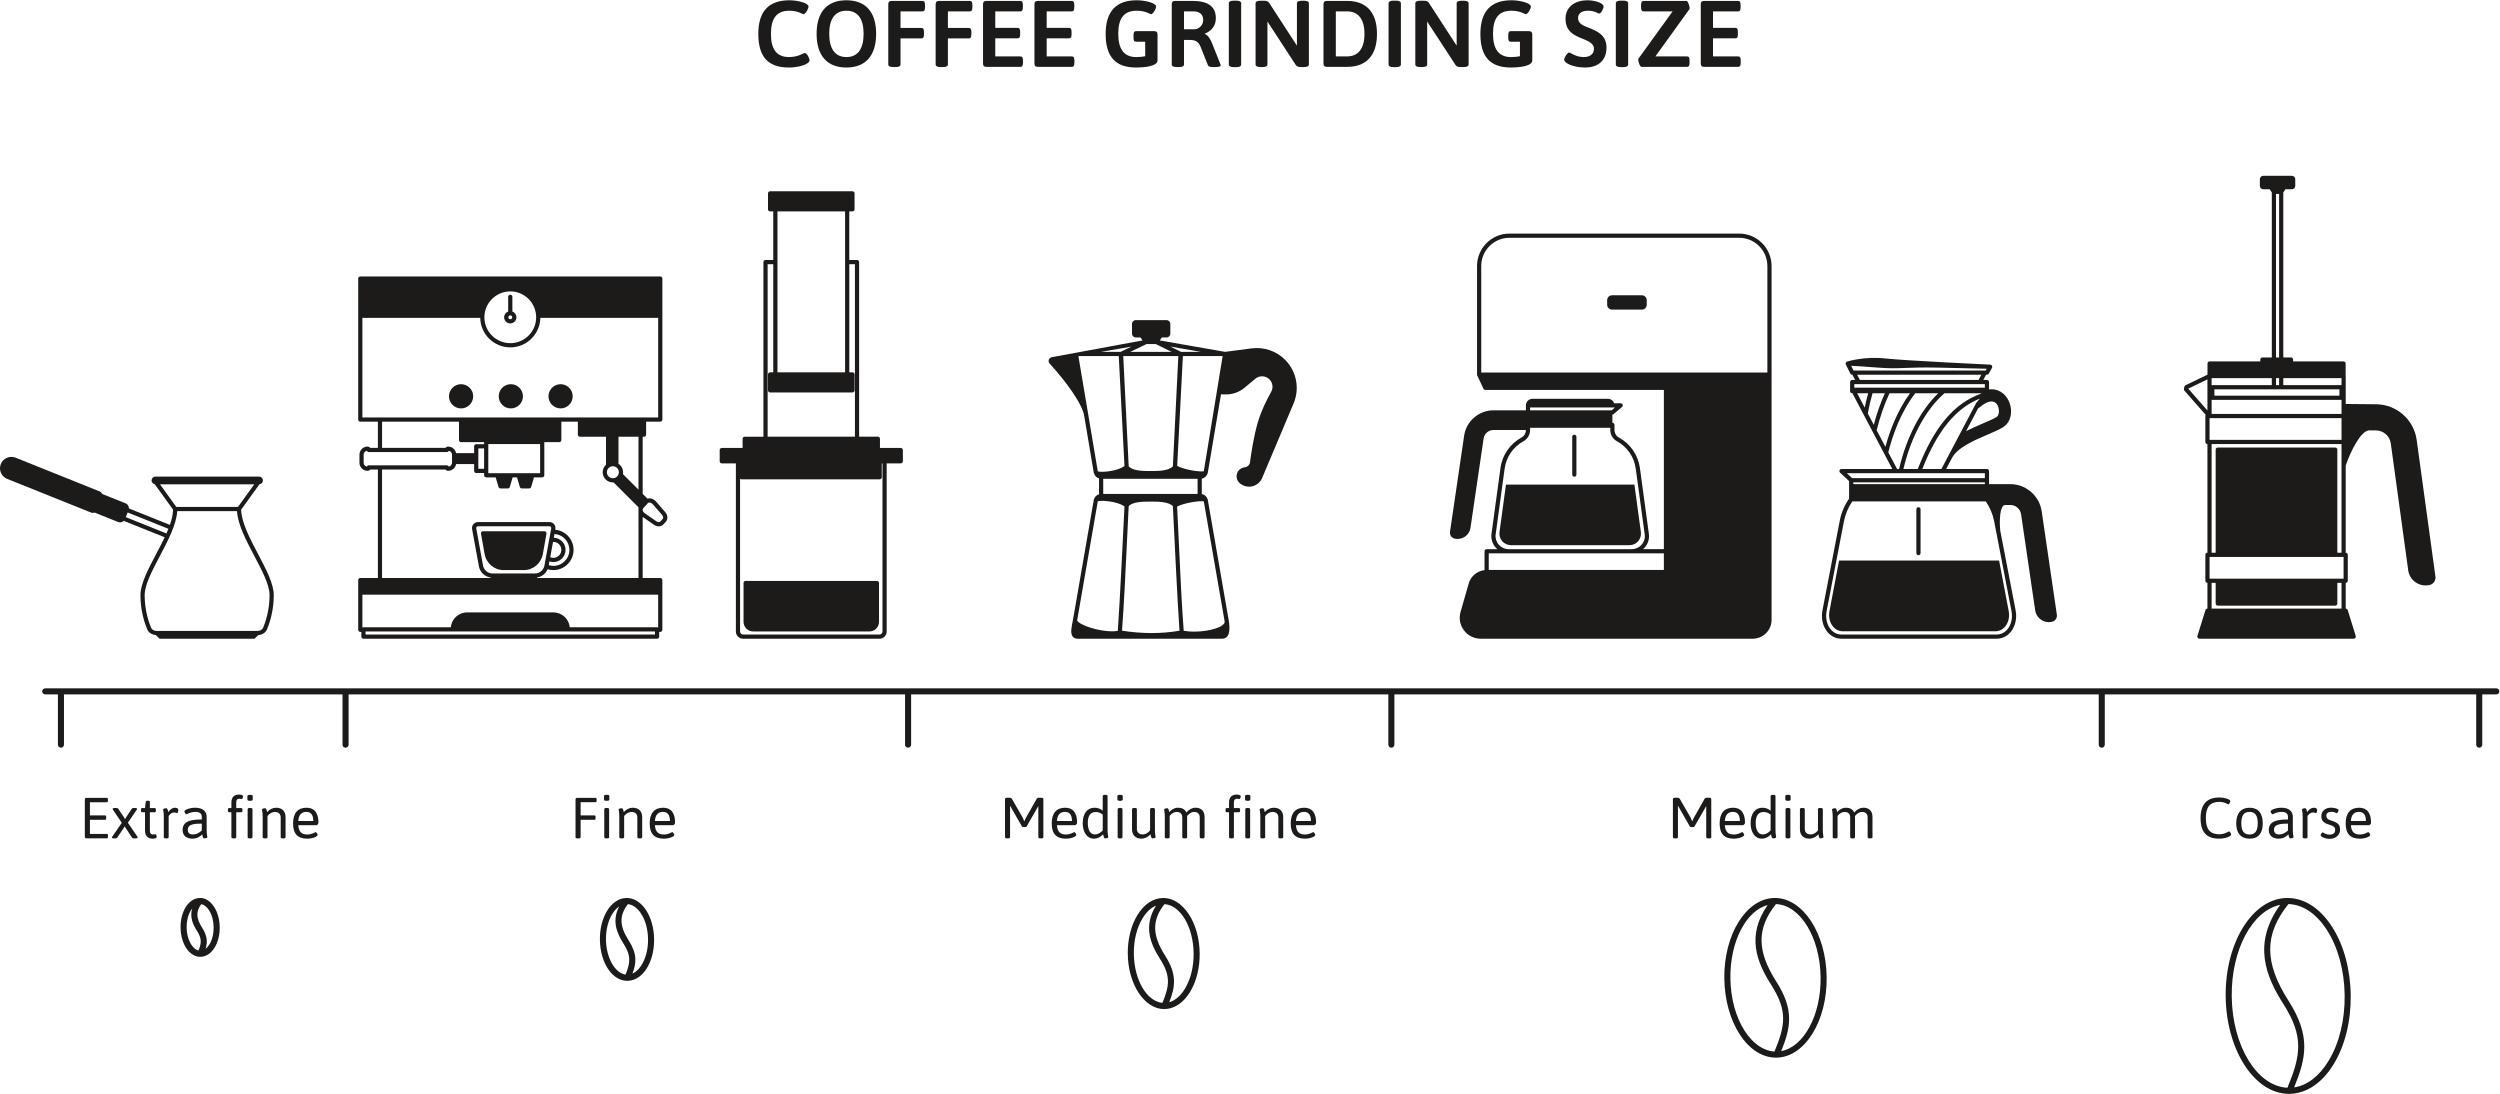 <?xml version="1.0" encoding="UTF-8" standalone="no"?>
<!-- Created with Inkscape (http://www.inkscape.org/) -->

<svg
   version="1.1"
   id="svg2"
   width="1106.173"
   height="484"
   viewBox="0 0 1106.173 484"
   sodipodi:docname="2205_m01_i006_n017.eps"
   xmlns:inkscape="http://www.inkscape.org/namespaces/inkscape"
   xmlns:sodipodi="http://sodipodi.sourceforge.net/DTD/sodipodi-0.dtd"
   xmlns="http://www.w3.org/2000/svg"
   xmlns:svg="http://www.w3.org/2000/svg">
  <defs
     id="defs6" />
  <sodipodi:namedview
     id="namedview4"
     pagecolor="#ffffff"
     bordercolor="#000000"
     borderopacity="0.25"
     inkscape:showpageshadow="2"
     inkscape:pageopacity="0.0"
     inkscape:pagecheckerboard="0"
     inkscape:deskcolor="#d1d1d1" />
  <g
     id="g8"
     inkscape:groupmode="layer"
     inkscape:label="ink_ext_XXXXXX"
     transform="matrix(1.333,0,0,-1.333,0,484)">
    <g
       id="g10"
       transform="scale(0.1)">
      <path
         d="m 3995.79,2066.66 c -11.97,-2.87 -64.26,4.63 -88.34,17.81 l 18.99,364.51 h 131.95 z m -351.83,-99.61 c 11.13,3.83 63.69,0.3 88.57,-17.09 -2.37,-44.95 -15.29,-320.59 -22.17,-412.96 -35.1,-7.5 -109.62,10.77 -130.8,29.25 -3.5,3.05 -4.21,5.07 -4.1,5.71 z m 96,-150.76 c 2.05,43.68 6.53,133.83 6.56,134.41 13.28,15.24 49.35,15.24 73.46,15.24 23.57,0 58.7,-0.02 73.21,-15.17 2.47,-47.05 15.25,-322.89 21.98,-413.48 -59.7,-10.29 -123.8,-10.27 -190.85,0.12 6.84,92.07 11.13,182.88 15.64,278.88 z m 324.88,-247.06 c 0.55,-2.64 0.63,-6.42 -4.49,-11.36 -19.25,-18.62 -88.36,-29.14 -131.24,-20.66 -6.77,90.78 -10.9,180.34 -15.27,275.05 -2.08,45.13 -4.18,90.77 -6.61,137.12 24.28,12.77 76.49,20.05 88.59,17.28 z m -484.05,872.29 c -0.41,2.44 -0.66,4.94 -0.75,7.46 h 133.48 l 19.02,-365.08 c -24.85,-17.95 -77.5,-21.61 -88.55,-17.63 z m 346.41,21.4 h -6.86 l -35.96,17.79 101.79,-17.79 z m -121.25,26 h 30.42 l 52.55,-26 h -137.24 z m -59.42,-405.78 c -0.03,0.6 -17.5,355.64 -18.11,365.84 h 182.89 c -0.45,-7.42 -15.77,-319.74 -18.13,-365.91 -14.46,-15.65 -49.64,-15.67 -73.2,-15.67 -24.12,0 -60.19,0 -73.45,15.74 z m 228.7,-91.85 h -313.24 v 50.43 h 313.24 z m -255.8,471.63 h -64.98 l 101.62,17.55 z m -121.8,-205.3 32.98,-195.84 c 0.13,-0.75 0.43,-1.59 0.84,-2.44 2.53,-8.07 8.79,-14.18 16.62,-16.51 v -52.62 c -7.8,-2.28 -14.06,-8.24 -16.6,-16.11 -0.42,-0.85 -0.72,-1.68 -0.85,-2.42 l -64.59,-372.54 c -0.28,0 -1.06,-6.08 -1.06,-6.08 -0.05,-0.32 -3.73,-21.04 -4.13,-23.02 -4.57,-22.48 -8.52,-41.89 0.21,-52.58 2.49,-3.04 7.19,-6.66 15.47,-6.66 h 480.53 c 6.82,0 12.58,2.61 16.64,7.56 11.87,14.46 7.06,45.01 1.09,75.07 l -65.46,377.21 c -0.03,0.16 -0.1,0.32 -0.13,0.48 l -0.1,0.56 c -0.08,0.47 -0.25,1.07 -0.5,1.71 -2.65,9.12 -10.16,15.89 -19.43,17.51 v 51.22 c 9.29,1.65 16.81,8.59 19.45,17.93 0.25,0.65 0.41,1.24 0.49,1.73 l 0.09,0.54 c 0.03,0.18 0.11,0.34 0.14,0.52 l 43.61,259.2 14.11,-0.36 c 23.81,-0.59 46.32,7.39 64.35,22.41 l 35.61,29.67 c 14.2,11.84 35.21,10.48 47.74,-3.17 10.26,-11.15 12.09,-27.52 4.58,-40.76 -13.78,-24.29 -32.64,-61.53 -44.17,-100.99 -13.68,-46.77 -22.11,-102.99 -25.93,-132.33 -1.1,-8.49 -7.53,-15.14 -16.01,-16.55 l -3.55,-0.59 c -6.91,-1.16 -13.22,-4.71 -17.78,-10.01 -5.42,-6.3 -7.98,-14.66 -7.04,-22.93 0.96,-8.26 5.35,-15.82 12.06,-20.72 l 1.58,-1.16 c 8.17,-5.97 17.82,-9.08 27.65,-9.08 4.2,0 8.45,0.58 12.62,1.73 13.92,3.85 25.14,13.7 30.75,27.02 l 104.43,247.59 c 20.53,48.67 10.21,104.79 -26.28,142.97 -29.07,30.38 -71.27,45.24 -112.93,39.78 l -88.07,-11.56 -216.86,37.9 6.72,9.92 h 15.77 c 6.89,0 12.48,5.6 12.48,12.49 v 32.52 c 0,6.88 -5.59,12.48 -12.48,12.48 h -102.22 c -6.89,0 -12.48,-5.6 -12.48,-12.48 v -32.52 c 0,-6.89 5.59,-12.49 12.48,-12.49 h 15.77 l 6.7,-9.9 -301.67,-55.8 c -4.42,-0.89 -8.03,-4.1 -9.44,-8.38 -1.4,-4.28 -0.39,-9.02 2.66,-12.35 22.34,-24.53 96.49,-108.98 113.54,-166.77"
         style="fill:#1d1b19;fill-opacity:1;fill-rule:nonzero;stroke:none"
         id="path12" />
      <path
         d="m 552.48,1860.17 -135.031,54.19 6.246,15.56 135.289,-54.3 c -2.039,-5.1 -4.191,-10.25 -6.504,-15.45 z m 234.184,74.14 c 2.715,-44.73 30.625,-97.71 57.664,-149.03 25.953,-49.26 50.465,-95.79 50.465,-129.9 0,-49.96 -13.457,-89.44 -21.48,-108.51 -2.559,-6.08 -10.446,-10.33 -19.172,-10.33 H 520.82 c -8.73,0 -16.617,4.25 -19.175,10.33 -8.024,19.07 -21.481,58.55 -21.481,108.51 0,34.11 24.512,80.64 50.465,129.9 27.039,51.32 54.949,104.3 57.664,149.03 z m 57.242,88.94 -54.054,-75 H 585.184 l -54.051,75 z M 308.16,1928.46 c 1.961,0 3.836,0.47 5.641,1.15 l 78.125,-31.35 c 2.137,-0.86 4.367,-1.29 6.597,-1.29 2.36,0 4.711,0.48 6.95,1.43 2.027,0.87 3.816,2.11 5.351,3.61 l 135.821,-54.51 c -8.704,-18.41 -18.571,-37.18 -28.344,-55.73 -26.778,-50.83 -52.071,-98.84 -52.071,-136.39 0,-52.41 14.137,-93.87 22.571,-113.92 4.367,-10.39 15.652,-17.55 28.656,-18.63 l 12.18,-12.03 h 315.41 l 12.16,12.01 c 13.129,1 24.551,8.18 28.949,18.65 8.434,20.05 22.574,61.51 22.574,113.92 0,37.55 -25.292,85.56 -52.07,136.39 -27.215,51.65 -55.277,105.02 -56.191,147.38 l 60.808,84.37 c 6.418,0.71 11.489,5.96 11.489,12.56 0,0.94 -0.981,4.86 -0.981,4.86 -1.922,4.68 -6.496,7.98 -11.855,7.98 h -344 c -5.352,0 -9.926,-3.3 -11.848,-7.98 0,0 -0.984,-4.24 -0.984,-4.86 0,-6.25 4.586,-11.24 10.519,-12.36 l 60.875,-84.46 c -0.32,-15.6 -4.277,-32.66 -10.578,-50.6 l -136.078,54.61 c 0.074,2.53 -0.344,5.06 -1.367,7.46 -1.856,4.34 -5.293,7.71 -9.684,9.47 l -77.633,31.15 c -1.621,3.76 -4.664,6.9 -8.75,8.54 L 51.98,2111.63 c -9.379,3.76 -19.664,3.65 -28.973,-0.32 -9.305,-3.98 -16.496,-11.33 -20.262,-20.71 -3.77,-9.39 -3.656,-19.69 0.32,-28.99 3.973,-9.29 11.328,-16.49 20.715,-20.26 L 302.203,1929.61 c 1.957,-0.78 3.973,-1.15 5.957,-1.15"
         style="fill:#1d1b19;fill-opacity:1;fill-rule:nonzero;stroke:none"
         id="path14" />
      <path
         d="m 6588.46,2023.91 h -436.68 v 5.94 h 436.68 z m -295.61,36.28 h 295.61 v -16.26 h -440.88 l -17.31,16.26 z m 64.51,265.39 h 76.31 c -59,-56.75 -105.72,-146.98 -129.9,-251.46 h -6.71 l -29.16,55.34 c 13.62,54.68 40.09,131.84 89.46,196.12 z m -156.22,0 c -4.42,-15.7 -8.21,-31.58 -11.52,-47.56 l -25.06,47.56 z m 179.7,-251.46 c 49.91,126.99 110.99,201.82 191.03,233.78 l -12.12,-14.5 -115.54,-219.28 z m -108.9,251.46 h 68 c -42.57,-58.6 -67.46,-125.82 -81.66,-177.85 l -28.96,54.94 c 11.55,46.21 25.89,87.5 42.62,122.91 z m -56.39,0 h 41.03 c -14.14,-30.93 -26.53,-65.96 -36.92,-104.57 l -19.81,37.6 c 4.06,22.5 9.38,44.96 15.7,66.97 z m 355.63,-46.66 c 19.11,16.31 36.08,22.63 47.74,17.81 10.63,-4.39 15.3,-16.74 16.12,-26.84 0.86,-10.48 -2.12,-19.72 -7.41,-22.99 -10.79,-6.68 -27.09,-13.63 -45.97,-21.67 -17.17,-7.31 -36.52,-15.6 -55.45,-25.38 l 40,75.92 c 1.73,0.81 3.41,1.82 4.97,3.15 z m -253.09,-204.8 c 25.32,107.03 74.62,198.15 136.26,251.46 h 122.36 l -0.62,-1.17 c -89.62,-31.71 -156.57,-111.42 -210.24,-250.29 z m 270.37,281.65 v -11.57 h -433.37 v 11.57 z m -11.69,31.35 -9.18,-17.41 h -393.92 l -9.17,17.41 z m 14.54,13.93 h -438.87 l -7.78,15.67 c 14.18,-0.65 41.79,-2.18 85.27,-5.76 41.94,-3.45 65.2,-2.54 94.65,-1.38 24.88,0.97 55.83,2.18 107.94,1.14 84.51,-1.71 139.61,-3.17 162.01,-3.8 z m -528.13,-798.68 57.61,298.49 c 4.55,23.61 14.19,46.18 27.82,65.72 h 442.84 c 13.63,-19.54 23.28,-42.11 27.83,-65.72 l 57.6,-298.49 c 4.32,-22.35 -0.64,-44.81 -13.26,-60.1 -9.34,-11.31 -22.07,-17.55 -35.84,-17.55 h -515.5 c -13.77,0 -26.49,6.24 -35.84,17.55 -12.61,15.29 -17.57,37.75 -13.26,60.1 z m 49.1,-91.57 h 515.5 c 18.01,0 34.55,8.02 46.58,22.6 15.25,18.46 21.3,45.23 16.21,71.61 l -51.09,264.74 c -1.84,18.09 -3.63,67.05 9.52,81.62 2.08,2.3 4.32,3.35 7.04,3.35 h 17.13 c 17.67,0 32.94,-13.24 35.53,-30.77 l 46.8,-318.98 c 1.77,-12.1 8.15,-22.78 17.94,-30.08 7.97,-5.94 17.43,-9.05 27.17,-9.05 2.24,0 4.5,0.16 6.75,0.49 l 2.41,0.35 c 11.43,1.68 19.37,12.37 17.69,23.81 l -50.4,343.52 c -7.53,51.25 -52.19,89.9 -103.89,89.9 h -70.78 v 43.24 c 0,3.85 -3.11,6.97 -6.96,6.97 h -135.47 l 16.1,30.56 c 0.5,0.82 1.08,1.58 1.49,2.49 16.33,36.77 73.76,61.37 119.89,81.14 20.69,8.86 38.55,16.52 51.35,24.43 18.65,11.55 28.55,33.6 26.48,58.98 -2.31,28.47 -18.75,53.03 -41.84,62.56 -8.07,3.34 -18.48,5.53 -31.04,3.99 v 24.47 c 0,3.85 -3.11,6.97 -6.96,6.97 h -12.09 l 9.17,17.41 h 2.92 c 2.54,0 4.88,1.38 6.1,3.61 l 10.7,19.47 c 0.53,1.23 0.85,2.23 0.85,3.34 -0.11,1.34 -0.38,2.26 -0.81,3.11 -0.19,0.53 -0.38,0.61 -0.49,0.77 -0.46,0.67 -1.02,1.23 -1.68,1.71 -0.23,0.16 -0.42,0.34 -0.67,0.48 -0.9,0.49 -1.88,0.85 -2.98,0.9 -2.83,0.14 -283.83,13.39 -349.41,20.63 -67.16,7.41 -123.54,-9.64 -125.9,-10.36 -0.23,-0.07 -0.37,-0.28 -0.58,-0.37 -0.61,-0.25 -1.09,-0.6 -1.6,-1.01 -0.43,-0.35 -0.83,-0.66 -1.17,-1.09 -0.14,-0.18 -0.36,-0.27 -0.49,-0.46 -0.23,-0.38 -0.22,-0.82 -0.38,-1.22 -0.15,-0.35 -0.44,-0.62 -0.52,-1 -0.05,-0.19 0.05,-0.38 0.02,-0.57 -0.09,-0.64 -0.01,-1.23 0.08,-1.87 0.08,-0.57 0.12,-1.1 0.34,-1.62 0.07,-0.18 0.03,-0.38 0.11,-0.55 l 14.93,-30.04 c 1.19,-2.37 3.6,-3.86 6.24,-3.86 h 0.64 l 9.17,-17.41 h -9.81 c -3.84,0 -6.96,-3.12 -6.96,-6.97 v -30.19 c 0,-3.85 3.12,-6.97 6.96,-6.97 h 0.7 l 132.49,-251.46 h -168.63 c -2.86,0 -5.43,-1.74 -6.47,-4.4 -1.05,-2.66 -0.38,-5.69 1.7,-7.64 l 29.94,-28.14 v -58.4 c -15.11,-21.36 -25.75,-46.14 -30.75,-72.05 l -57.61,-298.48 c -5.09,-26.38 0.97,-53.15 16.21,-71.61 12.03,-14.58 28.58,-22.6 46.58,-22.6"
         style="fill:#1d1b19;fill-opacity:1;fill-rule:nonzero;stroke:none"
         id="path16" />
      <path
         d="m 6368.04,1787.91 c 3.84,0 6.96,3.11 6.96,6.96 v 145.42 c 0,3.85 -3.12,6.97 -6.96,6.97 -3.85,0 -6.97,-3.12 -6.97,-6.97 v -145.42 c 0,-3.85 3.12,-6.96 6.97,-6.96"
         style="fill:#1d1b19;fill-opacity:1;fill-rule:nonzero;stroke:none"
         id="path18" />
      <path
         d="m 6116.65,1535.46 h 506.93 c 14.29,0 27.35,7.5 35.78,20.51 8.38,12.93 11.33,29.96 8.16,46.68 l -31.81,167.58 h -531.19 l -31.79,-167.58 c -3.18,-16.72 -0.23,-33.75 8.14,-46.68 8.43,-13.01 21.5,-20.51 35.78,-20.51"
         style="fill:#1d1b19;fill-opacity:1;fill-rule:nonzero;stroke:none"
         id="path20" />
      <path
         d="m 4998.85,2022.39 -21.49,-157.57 c -1.5,-10.98 1.82,-22.07 9.11,-30.42 7.29,-8.35 17.83,-13.14 28.91,-13.14 h 393.22 c 11.08,0 21.62,4.79 28.91,13.14 7.29,8.35 10.61,19.44 9.12,30.42 l -21.5,157.57 h -426.28"
         style="fill:#1d1b19;fill-opacity:1;fill-rule:nonzero;stroke:none"
         id="path22" />
      <path
         d="m 5522.95,1739.11 h -581.32 v 55.01 h 581.32 z m -606.21,1008.88 c 0,51.62 42,93.61 93.61,93.61 h 762.57 c 51.61,0 93.61,-41.99 93.61,-93.61 v -353.57 h -949.79 z m 532.35,-925.13 c -8.22,-9.42 -20.1,-14.82 -32.6,-14.82 h -409.01 c -12.49,0 -24.38,5.4 -32.59,14.82 -8.21,9.41 -11.96,21.91 -10.27,34.29 l 29.85,218.77 c 5.21,38.18 28.58,72 62.52,90.45 13.52,7.35 21.92,21.63 21.92,37.26 v 7.18 h 266.17 v -7.18 c 0,-15.64 8.4,-29.91 21.91,-37.26 33.95,-18.45 57.31,-52.27 62.52,-90.45 l 29.85,-218.77 c 1.69,-12.37 -2.06,-24.87 -10.27,-34.29 z m -370.18,446.04 v 9.48 h 281.69 l -11.13,-9.48 z m -249.02,-426.13 2.24,-0.33 c 2.13,-0.31 4.23,-0.46 6.31,-0.46 20.99,0 39.43,15.42 42.57,36.8 l 43.61,296.61 c 2.36,16.06 16.38,28.3 32.64,28.3 h 107.72 c 0,-10.71 -5.62,-20.16 -14.65,-25.08 -37.82,-20.56 -63.87,-58.25 -69.67,-100.81 l -29.85,-218.76 c -2.23,-16.37 2.72,-32.9 13.58,-45.34 1.79,-2.05 3.75,-3.9 5.79,-5.66 h -35.51 c -3.85,0 -6.97,-3.11 -6.97,-6.96 v -62.55 c -24.47,-2.82 -45.49,-20.07 -52.41,-44.13 l -27.21,-94.63 c -6.1,-21.24 -1.97,-43.54 11.32,-61.2 13.3,-17.66 33.61,-27.77 55.71,-27.77 h 902.84 c 34.47,0 62.51,28.03 62.51,62.51 v 1174.68 c 0,59.31 -48.25,107.55 -107.54,107.55 h -762.57 c -59.3,0 -107.54,-48.24 -107.54,-107.55 v -360.53 c 0,-1.02 0.24,-1.97 0.63,-2.84 0.02,-0.12 20.57,-44 20.57,-44 1.15,-2.45 3.61,-4.01 6.31,-4.01 h 592.63 v -528.57 h -69.15 c 2.03,1.76 4,3.61 5.79,5.66 10.86,12.44 15.81,28.97 13.58,45.34 l -29.85,218.76 c -5.8,42.56 -31.85,80.25 -69.67,100.81 -9.03,4.91 -14.65,14.5 -14.65,25.02 v 17.06 c 0,3.85 -3.11,6.97 -6.96,6.97 v 27.3 c 1.66,0 3.26,0.59 4.52,1.67 l 27.49,23.41 c 2.22,1.89 3.03,4.97 2.02,7.71 -1.01,2.74 -3.62,4.56 -6.54,4.56 h -21.77 c -2.93,8.59 -10.98,14.82 -20.55,14.82 h -250.44 c -12.02,0 -21.79,-9.78 -21.79,-21.79 v -16.44 h -107.74 c -48.39,0 -90.21,-36.12 -97.26,-84.01 l -46.95,-319.42 c -1.61,-10.92 5.96,-21.1 16.86,-22.7"
         style="fill:#1d1b19;fill-opacity:1;fill-rule:nonzero;stroke:none"
         id="path24" />
      <path
         d="m 5449.96,2650.72 h -99.12 c -8.89,0 -16.1,-7.23 -16.1,-16.11 v -15.33 c 0,-8.88 7.21,-16.11 16.1,-16.11 h 99.12 c 8.89,0 16.1,7.23 16.1,16.11 v 15.33 c 0,8.88 -7.21,16.11 -16.1,16.11"
         style="fill:#1d1b19;fill-opacity:1;fill-rule:nonzero;stroke:none"
         id="path26" />
      <path
         d="m 5225.74,2048.47 c 3.85,0 6.96,3.12 6.96,6.96 v 125.55 c 0,3.85 -3.11,6.97 -6.96,6.97 -3.85,0 -6.96,-3.12 -6.96,-6.97 v -125.55 c 0,-3.84 3.11,-6.96 6.96,-6.96"
         style="fill:#1d1b19;fill-opacity:1;fill-rule:nonzero;stroke:none"
         id="path28" />
      <path
         d="m 7327.2,2371.66 v -103.22 l -63.67,72.45 z m 213.72,-19.08 h -197.56 c -0.8,0 -1.53,-0.21 -2.24,-0.45 v 23.65 h 199.8 z m 6.96,-13.94 h 217.44 v -21.18 h -415 v 21.18 z m 6.96,37.14 h 10.28 v -23.2 h -10.28 z m 217.45,-23.2 h -193.25 v 23.2 h 193.25 z m -431.17,-95.66 v 47.05 c 0.71,-0.24 1.44,-0.45 2.24,-0.45 h 428.93 v -46.6 z m -6.85,-13.94 h 438.02 v -72.12 h -438.02 z m 444.89,-532.86 h -444.89 v 72.14 h 444.89 z m -438.04,-99.33 v 85.41 h 13.4 v -68.66 c 0,-3.84 3.11,-6.96 6.96,-6.96 h 389.97 c 3.85,0 6.97,3.12 6.97,6.96 v 68.66 h 13.87 v -85.41 z m 431.17,476.19 v -290.79 h -13.87 v 342.15 c 0,3.85 -3.12,6.97 -6.97,6.97 h -389.97 c -3.85,0 -6.96,-3.12 -6.96,-6.97 v -342.15 h -13.4 v 360.73 h 431.17 z m -217.45,900.17 h 10.28 v -542.74 h -10.28 z M 7321.59,2253.7 c -0.73,-1.09 -1.25,-2.34 -1.25,-3.75 v -86.06 c 0,-3.81 3.06,-6.89 6.86,-6.95 v -360.78 c -3.8,-0.06 -6.86,-3.13 -6.86,-6.94 v -86.06 c 0,-3.81 3.06,-6.88 6.86,-6.94 v -85.45 c -3.01,-0.05 -5.66,-2 -6.55,-4.88 l -26.74,-86.06 c -0.66,-2.12 -0.27,-4.42 1.05,-6.2 1.31,-1.79 3.39,-2.83 5.61,-2.83 h 512.29 c 2.22,0 4.3,1.04 5.61,2.83 1.31,1.78 1.7,4.08 1.04,6.2 l -26.74,86.06 c -0.89,2.88 -3.54,4.84 -6.55,4.88 v 85.45 c 3.8,0.05 6.86,3.13 6.86,6.94 v 86.06 c 0,3.82 -3.06,6.89 -6.86,6.95 v 289.6 c 15.62,45.61 50.23,116.65 78.17,116.65 0.19,0 22.75,-0.26 22.75,-0.26 24.41,-0.23 45.34,-18.68 48.68,-42.92 l 57.84,-421.37 c 2.12,-15.39 10.09,-29.05 22.45,-38.43 10.2,-7.76 22.38,-11.84 34.96,-11.84 2.67,0 5.35,0.19 8.05,0.56 l 3.16,0.44 c 6.73,0.93 12.7,4.42 16.8,9.84 4.1,5.42 5.85,12.12 4.92,18.86 l -62.29,453.78 c -9.15,66.61 -66.66,117.31 -133.76,117.93 l -101.73,0.94 v 92.8 c 0,0.43 -0.17,0.8 -0.25,1.21 v 40.38 c 0,3.84 -3.11,6.96 -6.96,6.96 h -167.36 v 6.14 c 0,3.85 -3.12,6.97 -6.96,6.97 h -25.65 v 547.61 l 7.05,10.62 h 21.27 c 6.29,0 11.4,5.11 11.4,11.4 v 21.94 c 0,6.29 -5.11,11.4 -11.4,11.4 h -94.76 c -6.29,0 -11.4,-5.11 -11.4,-11.4 v -21.94 c 0,-6.29 5.11,-11.4 11.4,-11.4 h 21.26 l 7.06,-10.62 v -547.61 h -31.28 c -3.85,0 -6.97,-3.12 -6.97,-6.97 v -6.14 H 7334.4 c -3.85,0 -6.96,-3.12 -6.96,-6.96 v -37.09 l -73.03,-35.16 c -1.96,-0.94 -3.38,-2.75 -3.81,-4.88 l -1.41,-6.93 c -0.44,-2.14 0.15,-4.35 1.59,-5.99 l 70.81,-80.59"
         style="fill:#1d1b19;fill-opacity:1;fill-rule:nonzero;stroke:none"
         id="path30" />
      <path
         d="m 1823.86,1767.56 c 4.09,-1.4 8.39,-2.32 12.95,-2.32 22.3,0 40.45,18.14 40.45,40.44 0,21.83 -17.41,39.56 -39.06,40.31 l 2.29,12.5 c 27.58,-1.93 49.5,-24.74 49.5,-52.81 0,-29.33 -23.86,-53.18 -53.18,-53.18 -5.34,0 -10.38,1.02 -15.24,2.49 z m 12.95,64.64 c 14.62,0 26.51,-11.9 26.51,-26.52 0,-14.62 -11.89,-26.51 -26.51,-26.51 -3.71,0 -7.23,0.77 -10.43,2.15 l 9.28,50.76 c 0.39,0.02 0.75,0.12 1.15,0.12 z m -233.45,-78.5 -22.58,123.51 c -0.43,2.34 0.61,4 1.26,4.78 0.65,0.78 2.1,2.1 4.47,2.1 h 237.5 c 2.37,0 3.82,-1.32 4.48,-2.1 0.64,-0.78 1.68,-2.44 1.25,-4.78 l -22.58,-123.51 c -2.8,-15.32 -16.13,-26.43 -31.69,-26.43 h -140.42 c -15.56,0 -28.89,11.11 -31.69,26.43 z m 581.32,-205.99 c -1.06,0.64 -2.22,1.1 -3.55,1.1 h -289.86 c -2.66,27.65 -26.01,49.35 -54.35,49.35 h -286.28 c -28.34,0 -51.69,-21.7 -54.36,-49.35 h -289.85 c -1.32,0 -2.48,-0.46 -3.54,-1.1 v 109.22 h 981.79 z m -10.51,-22.99 H 1213.4 v 10.17 h 960.77 z m -695.49,547.69 c 2.07,-2.63 5.28,-4.33 8.88,-4.33 13.27,0 24.23,9.73 26.33,22.41 h 59.92 v -22.76 c 0,-3.84 3.12,-6.96 6.97,-6.96 h 26.08 v -7.43 c 0,-3.85 3.12,-6.97 6.97,-6.97 h 31.49 l 9.35,-31.76 c 0.88,-2.96 3.6,-5 6.69,-5 h 24.25 c 3.09,0 5.81,2.04 6.69,5 l 9.36,31.76 h 14.44 l 9.36,-31.76 c 0.87,-2.96 3.59,-5 6.68,-5 h 24.27 c 3.09,0 5.81,2.04 6.68,5 l 9.36,31.76 h 27.33 c 3.85,0 6.97,3.12 6.97,6.97 v 109.95 h 49.6 c 3.84,0 6.96,3.12 6.96,6.97 v 60.96 h 54.75 v -43.08 c 0,-3.85 3.11,-6.97 6.96,-6.97 h 86.54 v -92.91 c -6.76,-6.19 -11.08,-15.01 -11.08,-24.88 0,-18.65 15.17,-33.83 33.83,-33.83 0.77,0 1.5,0.18 2.27,0.23 l 82.77,-82.78 v -5.54 c -0.19,-1.7 -0.24,-3.44 -0.02,-5.24 0.02,-0.12 0.02,-223.86 0.02,-223.86 H 1782.3 c 0.21,0.5 0.19,1.09 0.33,1.62 15.72,2.46 28.92,12.88 35.14,27.38 6.04,-1.79 12.42,-2.79 19.04,-2.79 37,0 67.1,30.11 67.1,67.11 0,34.9 -26.78,63.64 -60.87,66.8 l 0.41,2.23 c 1.06,5.78 -0.5,11.69 -4.26,16.2 -3.77,4.52 -9.3,7.11 -15.18,7.11 h -237.5 c -5.88,0 -11.41,-2.59 -15.18,-7.11 -3.76,-4.51 -5.32,-10.42 -4.26,-16.21 l 22.58,-123.5 c 3.62,-19.78 19.53,-34.55 38.97,-37.28 0.13,-0.52 0.11,-1.08 0.32,-1.56 h -360.73 v 360.05 z m 44.82,158.81 v -60.96 c 0,-3.85 3.12,-6.97 6.97,-6.97 h 76.39 v -6.8 h -26.08 c -3.85,0 -6.97,-3.12 -6.97,-6.97 v -22.75 h -59.98 c -2.34,12.39 -13.2,21.81 -26.27,21.81 -3.6,0 -6.81,-1.69 -8.88,-4.33 h -210.47 v 86.97 z m 544.03,-173.83 c 0.35,1.96 0.6,3.94 0.6,5.99 0,11.77 -6.04,22.12 -15.17,28.19 v 89.6 h 66.39 v -175.6 z m -479.78,40.07 v 45.09 h 19.11 v -67.85 h -19.11 z m 179.49,-37.16 h -146.45 v 96.65 h 172.02 v -96.65 z m 247.16,3.08 c 0,10.98 8.94,19.9 19.91,19.9 10.96,0 19.9,-8.92 19.9,-19.9 0,-10.97 -8.94,-19.89 -19.9,-19.89 -10.97,0 -19.91,8.92 -19.91,19.89 z m 141.15,-100.5 c 3.93,-0.02 8.31,-2.23 11.35,-5.75 l 30.76,-35.41 c 3.85,-4.42 4.83,-10.16 2.24,-13.05 l -8.01,-8.93 c -2.6,-2.91 -8.4,-2.54 -13.22,0.78 l -38.56,26.7 c -3.82,2.65 -6.49,6.72 -6.95,10.63 -0.18,1.55 -0.08,3.75 1.39,5.4 l 15.82,17.65 c 1.46,1.63 3.61,1.98 5.18,1.98 z m -952.66,612.94 h 391.12 c 1.03,-54.18 45.35,-97.96 99.77,-97.96 54.43,0 98.74,43.78 99.77,97.96 h 391.13 v -330.67 h -981.79 z m 576.83,1.91 c 0,-47.39 -38.55,-85.94 -85.94,-85.94 -47.38,0 -85.93,38.55 -85.93,85.94 0,47.39 38.55,85.94 85.93,85.94 47.39,0 85.94,-38.55 85.94,-85.94 z m -561.85,-495.55 c -6.11,0.99 -10.79,6.29 -10.79,12.67 v 26.96 c 0,6.38 4.68,11.69 10.79,12.67 1.07,-2.45 3.53,-4.17 6.38,-4.17 h 258.98 c 2.85,0 5.3,1.72 6.38,4.17 6.11,-0.98 10.78,-6.29 10.78,-12.67 v -26.96 c 0,-6.38 -4.67,-11.68 -10.78,-12.67 -1.08,2.45 -3.53,4.17 -6.38,4.17 h -258.98 c -2.85,0 -5.31,-1.72 -6.38,-4.17 z m -21.94,-548.8 h 3.53 v -15.62 c 0,-3.85 3.12,-6.96 6.97,-6.96 h 974.7 c 3.85,0 6.96,3.11 6.96,6.96 v 15.62 h 3.55 c 3.85,0 6.96,3.12 6.96,6.97 v 165.05 c 0,3.84 -3.11,6.96 -6.96,6.96 h -58.36 V 1915 l 37.46,-25.93 c 5.08,-3.52 10.7,-5.27 16,-5.27 5.99,0 11.58,2.24 15.52,6.63 l 8.01,8.94 c 7.43,8.29 6.56,21.53 -2.08,31.49 l -30.76,35.41 c -5.68,6.54 -13.81,10.48 -21.75,10.54 -2.43,0 -4.54,-0.41 -6.55,-1.01 l -15.85,15.85 v 189.52 h 4.43 c 3.85,0 6.97,3.12 6.97,6.97 v 43.07 h 46.96 c 3.85,0 6.96,3.12 6.96,6.97 v 468.15 c 0,3.85 -3.11,6.97 -6.96,6.97 h -995.71 c -3.85,0 -6.97,-3.12 -6.97,-6.97 v -468.15 c 0,-3.85 3.12,-6.97 6.97,-6.97 h 58.35 v -86.96 h -25.48 c -2.07,2.64 -5.29,4.33 -8.89,4.33 -14.76,0 -26.77,-12.01 -26.77,-26.77 v -26.96 c 0,-14.76 12.01,-26.77 26.77,-26.77 3.6,0 6.82,1.7 8.89,4.33 h 25.48 v -360.05 h -58.35 c -3.85,0 -6.97,-3.12 -6.97,-6.96 v -165.05 c 0,-3.85 3.12,-6.97 6.97,-6.97"
         style="fill:#1d1b19;fill-opacity:1;fill-rule:nonzero;stroke:none"
         id="path32" />
      <path
         d="m 1700.26,2577.73 c 0,-3.57 -2.91,-6.47 -6.48,-6.47 -3.57,0 -6.48,2.9 -6.48,6.47 0,3.57 2.91,6.48 6.48,6.48 3.57,0 6.48,-2.91 6.48,-6.48 z m 0.49,19.11 v 48.82 c 0,3.84 -3.12,6.96 -6.97,6.96 -3.84,0 -6.96,-3.12 -6.96,-6.96 v -48.82 c -7.82,-2.86 -13.45,-10.31 -13.45,-19.11 0,-11.25 9.16,-20.41 20.41,-20.41 11.26,0 20.41,9.16 20.41,20.41 0,8.8 -5.62,16.25 -13.44,19.11"
         style="fill:#1d1b19;fill-opacity:1;fill-rule:nonzero;stroke:none"
         id="path34" />
      <path
         d="m 1695.63,2275.26 c 22.16,0 40.18,18.03 40.18,40.19 0,22.16 -18.02,40.19 -40.18,40.19 -22.16,0 -40.19,-18.03 -40.19,-40.19 0,-22.16 18.03,-40.19 40.19,-40.19"
         style="fill:#1d1b19;fill-opacity:1;fill-rule:nonzero;stroke:none"
         id="path36" />
      <path
         d="m 1530.47,2275.26 c 22.16,0 40.18,18.03 40.18,40.19 0,22.16 -18.02,40.19 -40.18,40.19 -22.16,0 -40.19,-18.03 -40.19,-40.19 0,-22.16 18.03,-40.19 40.19,-40.19"
         style="fill:#1d1b19;fill-opacity:1;fill-rule:nonzero;stroke:none"
         id="path38" />
      <path
         d="m 1860.79,2275.26 c 22.17,0 40.19,18.03 40.19,40.19 0,22.16 -18.02,40.19 -40.19,40.19 -22.15,0 -40.18,-18.03 -40.18,-40.19 0,-22.16 18.03,-40.19 40.18,-40.19"
         style="fill:#1d1b19;fill-opacity:1;fill-rule:nonzero;stroke:none"
         id="path40" />
      <path
         d="m 1801.94,1792.11 12,67.14 c 0.36,2.03 -0.2,4.12 -1.51,5.7 -1.33,1.58 -3.29,2.59 -5.35,2.59 h -203.67 c -2.06,0 -4.02,-0.83 -5.34,-2.41 -1.33,-1.58 -1.88,-3.67 -1.52,-5.7 l 12.03,-67.32 c 5.54,-31.02 32.02,-53.54 62.94,-53.54 h 67.47 c 30.93,0 57.4,22.52 62.95,53.54"
         style="fill:#1d1b19;fill-opacity:1;fill-rule:nonzero;stroke:none"
         id="path42" />
      <path
         d="m 2910.8,1702.7 h -435.76 c -3.85,0 -6.96,-3.11 -6.96,-6.96 v -128.95 c 0,-17.59 14.31,-31.9 31.91,-31.9 h 385.86 c 17.6,0 31.91,14.31 31.91,31.9 v 128.95 c 0,3.85 -3.11,6.96 -6.96,6.96"
         style="fill:#1d1b19;fill-opacity:1;fill-rule:nonzero;stroke:none"
         id="path44" />
      <path
         d="m 2919.42,1524.72 h -453.01 c -5.42,0 -9.84,4.42 -9.84,9.85 v 507.34 c 1.26,-1.24 2.98,-2.02 4.89,-2.02 h 458.53 c 3.85,0 6.96,3.12 6.96,6.97 v 45.91 h 2.32 v -558.2 c 0,-5.43 -4.42,-9.85 -9.85,-9.85 z M 2805.16,2929.2 V 2395.09 H 2580.67 V 2929.2 Z M 2548.02,2754 h 18.73 v -358.91 h -10.55 c -3.85,0 -6.96,-3.12 -6.96,-6.96 v -52.88 c 0,-3.85 3.11,-6.97 6.96,-6.97 h 273.44 c 3.85,0 6.96,3.12 6.96,6.97 v 52.88 c 0,3.84 -3.11,6.96 -6.96,6.96 h -10.55 V 2754 h 18.73 v -572.64 h -289.8 z m -152.17,-661.23 h 46.8 v -558.2 c 0,-13.11 10.66,-23.77 23.76,-23.77 h 453.01 c 13.11,0 23.77,10.66 23.77,23.77 v 558.2 h 46.8 c 3.85,0 6.96,3.12 6.96,6.97 v 37.32 c 0,3.85 -3.11,6.97 -6.96,6.97 h -69.09 v 30.36 c 0,3.85 -3.12,6.97 -6.97,6.97 h -62.18 v 579.61 c 0,3.85 -3.12,6.97 -6.97,6.97 h -25.69 v 161.26 h 10.55 c 3.85,0 6.96,3.12 6.96,6.97 v 52.87 c 0,3.85 -3.11,6.97 -6.96,6.97 H 2556.2 c -3.85,0 -6.96,-3.12 -6.96,-6.97 v -52.87 c 0,-3.85 3.11,-6.97 6.96,-6.97 h 10.55 v -161.26 h -25.7 c -3.84,0 -6.96,-3.12 -6.96,-6.97 v -579.61 h -62.19 c -3.84,0 -6.96,-3.12 -6.96,-6.97 v -30.36 h -69.09 c -3.85,0 -6.96,-3.12 -6.96,-6.97 v -37.32 c 0,-3.85 3.11,-6.97 6.96,-6.97"
         style="fill:#1d1b19;fill-opacity:1;fill-rule:nonzero;stroke:none"
         id="path46" />
      <path
         d="m 7729.27,109.379 c -30.94,-50.801 -71.04,-81.43 -114.25,-87.91 40.14,98.359 55.94,170.562 -18.54,287.312 -81.06,127.028 -81.19,220.457 -0.41,321.188 47.44,-1.309 92.58,-31.539 127.54,-85.75 37.06,-57.449 58.07,-134.399 59.13,-216.68 1.07,-82.277 -17.92,-159.758 -53.47,-218.16 z M 7407.9,322.66 c -2.02,155.758 68.45,285.461 160.96,304.852 -93.06,-128.524 -47.52,-238.391 10.65,-329.551 69.16,-108.402 57.06,-171.91 13.25,-277.641 C 7492.37,24.648 7410.04,158.078 7407.9,322.66 Z m 184.99,327.551 c -0.6,0 -1.2,0 -1.79,-0.012 -0.27,0 -0.53,-0.039 -0.81,-0.039 -114.1,-2.18 -204.83,-148.969 -202.51,-327.75 2.33,-178.351 96.37,-322.422 210.02,-322.41 0.53,0 1.06,0 1.58,0 56.51,0.738 108.69,35.859 147.07,98.922 37.5,61.578 57.53,142.859 56.41,228.879 -1.11,86.008 -23.25,166.75 -62.33,227.328 -39.6,61.391 -91.97,95.082 -147.64,95.082"
         style="fill:#1d1b19;fill-opacity:1;fill-rule:nonzero;stroke:none"
         id="path48" />
      <path
         d="m 5912.5,141.941 c 31.77,78.579 43.52,137.098 -16.45,231.098 -64.85,101.652 -65.18,176.449 -1.04,256.91 80.45,-3.039 146.5,-110.347 148.23,-242.781 1.64,-126.27 -55.77,-231.27 -130.74,-245.227 z m -121.19,67 c -29.8,46.188 -46.68,108.11 -47.55,174.329 -1.59,122.359 52.26,224.75 123.81,243.691 -72.12,-103.141 -35.3,-191.371 11.51,-264.742 55.49,-86.957 46.64,-135.641 11.08,-221.66 -36.71,2.121 -71.6,26.14 -98.85,68.382 z m 100.17,441.27 c -0.47,0 -0.95,0 -1.42,-0.012 -0.27,0 -0.54,-0.039 -0.82,-0.039 -93.32,-2.019 -167.49,-121.512 -165.6,-267.148 0.91,-69.961 18.94,-135.653 50.75,-184.981 32.41,-50.222 75.35,-77.801 121.07,-77.801 0.44,0 0.88,0 1.31,0.008 93.83,1.223 168.48,121.082 166.59,267.192 -1.9,145.371 -78.85,262.781 -171.88,262.781"
         style="fill:#1d1b19;fill-opacity:1;fill-rule:nonzero;stroke:none"
         id="path50" />
      <path
         d="m 3933.09,348.789 c -14.43,-23.699 -32.51,-38.988 -52.02,-44.66 20.29,51.762 26.49,91.891 -13.82,155.082 -43.1,67.539 -43.73,117.32 -2,170.559 52.63,-3.301 95.64,-74.641 96.78,-162.661 0.59,-44.687 -9.69,-86.711 -28.94,-118.32 z M 3763.6,464.531 c -0.57,44.699 9.7,86.719 28.95,118.321 12.62,20.726 28.05,34.957 44.77,42.039 -43.11,-68.52 -18.42,-127.34 12.96,-176.5 36.64,-57.442 31.34,-90.02 8.26,-146.36 -51.78,4.84 -93.8,75.52 -94.94,162.5 z m 97.84,185.68 c -0.34,0 -0.68,0 -1.01,-0.012 -0.22,0 -0.43,-0.051 -0.65,-0.058 -32.77,-0.813 -62.59,-20.95 -84.43,-56.821 -21.18,-34.789 -32.5,-80.621 -31.86,-129.05 1.31,-101.149 55.37,-182.84 120.71,-182.84 0.28,0 0.57,0 0.85,0.011 32.95,0.418 63.16,20.629 85.23,56.887 21.18,34.793 32.5,80.621 31.87,129.043 -1.31,101.149 -55.36,182.84 -120.71,182.84"
         style="fill:#1d1b19;fill-opacity:1;fill-rule:nonzero;stroke:none"
         id="path52" />
      <path
         d="m 2099.3,399.121 c 13.37,35.969 16.17,65.231 -12.51,110.18 -30.88,48.39 -31.68,82.609 -2.5,120.461 16.11,-1.594 31.54,-12.602 43.85,-31.672 14.39,-22.301 22.55,-52.309 22.97,-84.488 0.7,-54.082 -21.82,-101.204 -51.81,-114.481 z m -87.88,112.649 c -0.41,32.191 6.97,62.402 20.78,85.07 6.79,11.16 14.7,19.629 23.24,25.269 -25.47,-47.75 -7.77,-88.918 14.37,-123.629 25.72,-40.3 22.46,-63.5 6.59,-102.691 -35.06,5.191 -64.19,55.973 -64.98,115.981 z m 68.87,138.441 c -0.27,0 -0.54,0 -0.81,-0.012 -0.22,0 -0.43,-0.051 -0.65,-0.058 -24.92,-0.61 -47.42,-15.871 -63.82,-42.832 -15.75,-25.86 -24.17,-59.879 -23.7,-95.789 0.99,-76.7 40.87,-136.372 90.94,-136.372 0.21,0 0.43,0.012 0.64,0.012 50.6,0.66 89.34,61.578 88.34,138.692 -0.47,35.918 -9.77,69.707 -26.18,95.148 -17.16,26.602 -40.13,41.211 -64.76,41.211"
         style="fill:#1d1b19;fill-opacity:1;fill-rule:nonzero;stroke:none"
         id="path54" />
      <path
         d="m 695.367,496.301 c -3.871,-6.36 -8.277,-11.34 -12.988,-14.922 6.758,21.84 6.566,42.031 -11.613,70.512 -19.965,31.3 -20.735,53.558 -2.77,77.789 9.426,-1.66 18.481,-8.649 25.902,-20.141 9.579,-14.848 15.008,-34.898 15.286,-56.43 0.281,-21.539 -4.625,-41.711 -13.817,-56.808 z m -75.906,55.64 c -0.281,21.539 4.625,41.707 13.812,56.809 1.508,2.469 3.114,4.668 4.766,6.738 -8.91,-28.898 2.895,-54.258 15.762,-74.418 16.437,-25.75 15,-40.429 5.191,-65.281 -21.515,5.231 -39.035,37.832 -39.531,76.152 z m 43.59,98.258 c -0.223,0 -0.434,-0.051 -0.653,-0.058 -18.226,-0.582 -34.511,-11.551 -46.312,-30.93 -11.133,-18.281 -17.078,-42.262 -16.75,-67.531 0.711,-54.469 29.496,-96.84 65.656,-96.84 18.86,0.238 35.539,11.25 47.567,31.012 11.132,18.269 17.078,42.25 16.75,67.507 -0.332,25.282 -6.899,49.11 -18.5,67.09 -12.539,19.43 -29.403,30.371 -47.758,29.75"
         style="fill:#1d1b19;fill-opacity:1;fill-rule:nonzero;stroke:none"
         id="path56" />
      <path
         d="m 354.543,862.828 h -56.051 v 46.832 h 50.102 c 2.687,0 3.84,1.731 3.84,5.77 v 3.058 c 0,4.043 -1.153,5.762 -3.84,5.762 h -50.102 v 43.762 h 55.863 c 2.684,0 3.836,1.726 3.836,5.769 v 3.071 c 0,4.027 -1.152,5.75 -3.836,5.75 h -66.992 c -4.035,0 -5.761,-1.723 -5.761,-5.75 V 854 c 0,-4.031 1.726,-5.762 5.761,-5.762 h 67.18 c 2.687,0 3.84,1.731 3.84,5.762 v 3.07 c 0,4.032 -1.153,5.758 -3.84,5.758"
         style="fill:#1d1b19;fill-opacity:1;fill-rule:nonzero;stroke:none"
         id="path58" />
      <path
         d="m 424.383,900.059 28.984,42.242 c 0.961,1.34 1.539,2.488 1.539,3.449 0,2.301 -2.304,3.27 -8.062,3.27 h -0.77 c -3.84,0 -7.293,-0.579 -8.64,-2.7 l -18.426,-27.629 c -2.301,-3.461 -3.262,-5.382 -4.028,-6.722 -0.769,1.34 -1.73,3.261 -4.035,6.722 l -18.23,27.45 c -1.539,2.3 -4.227,2.879 -8.258,2.879 h -1.73 c -6.524,0 -8.829,-1.149 -8.829,-3.27 0,-0.961 0.579,-2.109 1.54,-3.449 l 28.789,-42.621 -31.094,-45.102 c -0.961,-1.348 -1.539,-2.5 -1.539,-3.457 0,-2.312 2.304,-3.262 8.258,-3.262 h 0.578 c 3.836,0 7.097,0.571 8.636,2.68 l 20.727,30.723 c 2.305,3.449 3.266,5.367 4.031,6.707 0.77,-1.34 1.731,-3.258 4.035,-6.707 l 20.348,-30.524 c 1.531,-2.308 4.223,-2.879 8.25,-2.879 h 1.731 c 6.527,0 8.828,1.153 8.828,3.262 0,0.957 -0.578,2.109 -1.536,3.457 l -31.097,45.481"
         style="fill:#1d1b19;fill-opacity:1;fill-rule:nonzero;stroke:none"
         id="path60" />
      <path
         d="m 516.105,861.871 c -1.726,0 -2.683,-0.973 -8.25,-0.973 -5.57,0 -10.367,2.704 -10.367,14.211 v 59.7 h 16.125 c 2.684,0 3.836,1.73 3.836,5.761 v 2.309 c 0,4.019 -1.152,5.75 -3.836,5.75 h -16.125 v 20.152 c 0,2.688 -1.726,4.231 -5.761,4.231 h -1.918 c -4.028,0 -5.954,-1.543 -6.145,-4.231 l -2.305,-20.152 h -9.593 c -2.692,0 -3.836,-1.731 -3.836,-5.75 v -2.309 c 0,-4.031 1.144,-5.761 3.836,-5.761 h 9.593 v -61.231 c 0,-22.269 15.168,-26.488 24.766,-26.488 5.184,0 14.016,0.57 14.016,5.762 0,1.527 -1.348,9.019 -4.036,9.019"
         style="fill:#1d1b19;fill-opacity:1;fill-rule:nonzero;stroke:none"
         id="path62" />
      <path
         d="m 580.77,949.781 c -8.063,0 -15.739,-5.179 -22.266,-14.39 -1.152,4.988 -2.109,12.66 -6.719,12.66 -2.496,0 -10.367,-0.762 -10.367,-4.41 0,-0.961 2.305,-8.45 2.305,-24.192 v -67.371 c 0,-2.687 2.304,-4.219 7.683,-4.219 h 0.766 c 5.375,0 7.676,1.532 7.676,4.219 v 70.25 c 0,0 7.679,11.711 17.66,11.711 6.527,0 8.062,-2.109 10.558,-2.109 2.301,0 3.84,6.718 3.84,10.371 0,4.219 -3.644,7.48 -11.136,7.48"
         style="fill:#1d1b19;fill-opacity:1;fill-rule:nonzero;stroke:none"
         id="path64" />
      <path
         d="m 669.816,874.34 c -7.675,-6.899 -16.121,-13.238 -30.136,-13.238 -10.746,0 -16.317,5.57 -16.317,15.738 0,19.961 26.492,19.961 46.453,20.16 z m -63.73,1.551 c 0,-19.782 14.207,-28.801 32.828,-28.801 14.395,0 24.953,6.328 32.246,14.39 1.153,-5.371 2.113,-13.441 6.719,-13.441 2.496,0 10.367,0.77 10.367,4.422 0,0.957 -2.305,8.437 -2.305,24.187 v 42.993 c 0,19.007 -14.007,30.14 -37.812,30.14 -19.195,0 -36.09,-7.293 -36.09,-12.281 0,-2.109 4.035,-9.602 6.719,-9.602 1.918,0 12.476,8.063 29.945,8.063 15.934,0 21.113,-7.492 21.113,-16.121 v -9.02 c -29.367,-0.39 -63.73,-2.5 -63.73,-34.929"
         style="fill:#1d1b19;fill-opacity:1;fill-rule:nonzero;stroke:none"
         id="path66" />
      <path
         d="m 794.543,979.539 c 5.566,0 6.531,-0.961 8.254,-0.961 2.691,0 4.031,7.481 4.031,9.012 0,5.191 -8.832,5.762 -14.012,5.762 -9.601,0 -24.761,-3.641 -24.761,-26.481 v -18.242 h -7.68 c -2.687,0 -3.84,-1.731 -3.84,-5.75 v -2.309 c 0,-4.031 1.153,-5.761 3.84,-5.761 h 7.68 v -82.731 c 0,-2.687 2.304,-4.219 7.675,-4.219 h 0.774 c 5.371,0 7.676,1.532 7.676,4.219 v 82.731 h 16.699 c 2.687,0 3.836,1.73 3.836,5.761 v 2.309 c 0,4.019 -1.149,5.75 -3.836,5.75 H 784.18 v 16.699 c 0,12.672 4.797,14.211 10.363,14.211"
         style="fill:#1d1b19;fill-opacity:1;fill-rule:nonzero;stroke:none"
         id="path68" />
      <path
         d="m 830.438,949.02 h -0.766 c -5.375,0 -7.676,-1.54 -7.676,-4.231 v -92.711 c 0,-2.687 2.301,-4.219 7.676,-4.219 h 0.766 c 5.375,0 7.679,1.532 7.679,4.219 v 92.711 c 0,2.691 -2.304,4.231 -7.679,4.231"
         style="fill:#1d1b19;fill-opacity:1;fill-rule:nonzero;stroke:none"
         id="path70" />
      <path
         d="m 831.211,992.578 h -2.305 c -5.379,0 -7.683,-1.527 -7.683,-4.219 v -11.32 c 0,-2.687 2.304,-4.219 7.683,-4.219 h 2.305 c 5.367,0 7.676,1.532 7.676,4.219 v 11.32 c 0,2.692 -2.309,4.219 -7.676,4.219"
         style="fill:#1d1b19;fill-opacity:1;fill-rule:nonzero;stroke:none"
         id="path72" />
      <path
         d="m 916.594,949.781 c -10.75,0 -21.883,-5.371 -29.946,-14.39 -1.152,4.988 -2.109,12.66 -6.718,12.66 -2.496,0 -10.367,-0.762 -10.367,-4.41 0,-0.961 2.304,-8.45 2.304,-24.192 v -67.371 c 0,-2.687 2.305,-4.219 7.676,-4.219 h 0.773 c 5.372,0 7.676,1.532 7.676,4.219 v 70.25 c 6.332,8.262 15.547,13.442 24.184,13.442 12.48,0 19.582,-6.911 19.582,-18.622 v -65.07 c 0,-2.687 2.305,-4.219 7.68,-4.219 h 0.765 c 5.375,0 7.68,1.532 7.68,4.219 v 66.613 c 0,19.379 -11.707,31.09 -31.289,31.09"
         style="fill:#1d1b19;fill-opacity:1;fill-rule:nonzero;stroke:none"
         id="path74" />
      <path
         d="m 990.074,905.629 c 1.352,20.16 10.176,30.332 26.876,30.332 15.36,0 23.04,-10.172 23.04,-30.332 z m 66.996,-5.949 c 0,32.629 -13.24,50.101 -39.54,50.101 -29.374,0 -44.729,-18.051 -44.729,-52.019 0,-34.364 15.168,-50.672 47.029,-50.672 19.39,0 34.55,7.672 34.55,12.281 0,2.109 -4.03,9.598 -6.72,9.598 -1.91,0 -11.32,-8.071 -28.02,-8.071 -19.01,0 -28.027,9.602 -29.566,30.911 h 60.666 c 2.3,0 6.33,5.57 6.33,7.871"
         style="fill:#1d1b19;fill-opacity:1;fill-rule:nonzero;stroke:none"
         id="path76" />
      <path
         d="m 1976.62,982.609 h -60.47 c -4.03,0 -5.76,-1.718 -5.76,-5.75 V 852.09 c 0,-2.692 2.3,-4.219 7.68,-4.219 h 1.54 c 5.37,0 7.67,1.527 7.67,4.219 v 57.578 h 45.88 c 2.69,0 3.84,1.73 3.84,5.762 v 3.07 c 0,4.031 -1.15,5.762 -3.84,5.762 h -45.88 v 43.769 h 49.34 c 2.69,0 3.84,1.719 3.84,5.75 v 3.078 c 0,4.032 -1.15,5.75 -3.84,5.75"
         style="fill:#1d1b19;fill-opacity:1;fill-rule:nonzero;stroke:none"
         id="path78" />
      <path
         d="m 2022.65,977.051 v 11.328 c 0,2.68 -2.3,4.223 -7.68,4.223 h -2.31 c -5.37,0 -7.67,-1.543 -7.67,-4.223 v -11.328 c 0,-2.692 2.3,-4.223 7.67,-4.223 h 2.31 c 5.38,0 7.68,1.531 7.68,4.223"
         style="fill:#1d1b19;fill-opacity:1;fill-rule:nonzero;stroke:none"
         id="path80" />
      <path
         d="m 2013.44,949.031 c -5.37,0 -7.68,-1.543 -7.68,-4.23 V 852.09 c 0,-2.692 2.31,-4.219 7.68,-4.219 h 0.77 c 5.37,0 7.67,1.527 7.67,4.219 v 92.711 c 0,2.687 -2.3,4.23 -7.67,4.23 h -0.77"
         style="fill:#1d1b19;fill-opacity:1;fill-rule:nonzero;stroke:none"
         id="path82" />
      <path
         d="m 2123.21,847.871 h 0.77 c 5.37,0 7.68,1.527 7.68,4.219 v 66.609 c 0,19.379 -11.71,31.09 -31.29,31.09 -10.74,0 -21.88,-5.371 -29.94,-14.391 -1.15,4.993 -2.11,12.661 -6.72,12.661 -2.5,0 -10.36,-0.758 -10.36,-4.411 0,-0.957 2.29,-8.449 2.29,-24.187 V 852.09 c 0,-2.692 2.31,-4.219 7.69,-4.219 h 0.76 c 5.38,0 7.69,1.527 7.69,4.219 v 70.25 c 6.32,8.262 15.54,13.441 24.18,13.441 12.48,0 19.58,-6.91 19.58,-18.621 v -65.07 c 0,-2.692 2.3,-4.219 7.67,-4.219"
         style="fill:#1d1b19;fill-opacity:1;fill-rule:nonzero;stroke:none"
         id="path84" />
      <path
         d="m 2173.86,905.641 c 1.34,20.16 10.17,30.328 26.87,30.328 15.36,0 23.04,-10.168 23.04,-30.328 z m 66.99,-5.95 c 0,32.629 -13.24,50.098 -39.54,50.098 -29.37,0 -44.73,-18.051 -44.73,-52.019 0,-34.36 15.17,-50.668 47.03,-50.668 19.39,0 34.55,7.668 34.55,12.277 0,2.109 -4.03,9.601 -6.72,9.601 -1.92,0 -11.32,-8.07 -28.02,-8.07 -19.01,0 -28.03,9.602 -29.56,30.91 h 60.66 c 2.3,0 6.33,5.571 6.33,7.871"
         style="fill:#1d1b19;fill-opacity:1;fill-rule:nonzero;stroke:none"
         id="path86" />
      <path
         d="m 3455.61,983 h -6.33 c -4.6,0 -6.91,-1.34 -8.06,-3.449 l -36.28,-64.121 -4.99,-10.942 -4.99,12.102 -36.28,62.961 c -1.15,2.109 -3.46,3.449 -8.07,3.449 h -6.91 c -5.37,0 -7.68,-1.539 -7.68,-4.219 V 852.09 c 0,-2.692 2.31,-4.219 7.68,-4.219 h 1.35 c 5.37,0 7.67,1.527 7.67,4.219 v 104.422 l 39.16,-68.344 c 0.96,-1.719 2.31,-2.488 4.22,-2.488 h 7.69 c 2.11,0 3.26,0.769 4.22,2.488 l 38.58,67.191 V 852.09 c 0,-2.692 2.31,-4.219 7.68,-4.219 h 1.34 c 5.38,0 7.68,1.527 7.68,4.219 v 126.691 c 0,2.68 -2.3,4.219 -7.68,4.219"
         style="fill:#1d1b19;fill-opacity:1;fill-rule:nonzero;stroke:none"
         id="path88" />
      <path
         d="m 3508.35,905.641 c 1.35,20.16 10.17,30.328 26.87,30.328 15.36,0 23.04,-10.168 23.04,-30.328 z m 66.99,-5.95 c 0,32.629 -13.24,50.098 -39.54,50.098 -29.37,0 -44.73,-18.051 -44.73,-52.019 0,-34.36 15.17,-50.668 47.03,-50.668 19.39,0 34.56,7.668 34.56,12.277 0,2.109 -4.04,9.601 -6.72,9.601 -1.93,0 -11.33,-8.07 -28.03,-8.07 -19,0 -28.03,9.602 -29.56,30.91 h 60.66 c 2.3,0 6.33,5.571 6.33,7.871"
         style="fill:#1d1b19;fill-opacity:1;fill-rule:nonzero;stroke:none"
         id="path90" />
      <path
         d="m 3660.34,874.352 c -7.87,-8.633 -17.47,-13.243 -25.91,-13.243 -15.16,0 -23.61,14.012 -23.61,38.782 0,22.839 8.63,35.308 25.91,35.699 8.64,0 16.71,-2.879 23.61,-8.641 z m 16.12,114.027 c 0,2.68 -2.3,4.223 -7.67,4.223 h -0.77 c -5.37,0 -7.68,-1.543 -7.68,-4.223 v -48.367 c -7.48,5.75 -15.55,9.777 -27.45,9.777 -22.84,0 -38.97,-18.051 -38.97,-51.437 0,-29.75 14.21,-51.25 37.24,-51.25 10.95,0 21.12,4.609 30.53,14.386 1.15,-5.367 2.11,-13.437 6.72,-13.437 2.49,0 10.36,0.769 10.36,4.418 0,0.961 -2.31,8.441 -2.31,24.191 v 111.719"
         style="fill:#1d1b19;fill-opacity:1;fill-rule:nonzero;stroke:none"
         id="path92" />
      <path
         d="m 3718.28,949.031 h -0.77 c -5.37,0 -7.68,-1.543 -7.68,-4.23 V 852.09 c 0,-2.692 2.31,-4.219 7.68,-4.219 h 0.77 c 5.37,0 7.68,1.527 7.68,4.219 v 92.711 c 0,2.687 -2.31,4.23 -7.68,4.23"
         style="fill:#1d1b19;fill-opacity:1;fill-rule:nonzero;stroke:none"
         id="path94" />
      <path
         d="m 3719.04,992.602 h -2.3 c -5.37,0 -7.68,-1.543 -7.68,-4.223 v -11.328 c 0,-2.692 2.31,-4.223 7.68,-4.223 h 2.3 c 5.38,0 7.68,1.531 7.68,4.223 v 11.328 c 0,2.68 -2.3,4.223 -7.68,4.223"
         style="fill:#1d1b19;fill-opacity:1;fill-rule:nonzero;stroke:none"
         id="path96" />
      <path
         d="m 3766.05,949.031 h -0.77 c -5.37,0 -7.67,-1.543 -7.67,-4.23 v -66.61 c 0,-19.39 11.71,-31.089 31.29,-31.089 10.75,0 21.88,5.367 29.95,14.386 1.14,-5.367 2.11,-13.437 6.72,-13.437 2.49,0 10.36,0.769 10.36,4.418 0,0.961 -2.31,8.441 -2.31,24.191 v 68.141 c 0,2.687 -2.3,4.23 -7.67,4.23 h -0.78 c -5.37,0 -7.67,-1.543 -7.67,-4.23 v -70.25 c -6.34,-8.262 -15.55,-13.442 -24.19,-13.442 -12.47,0 -19.58,6.911 -19.58,18.621 v 65.071 c 0,2.687 -2.31,4.23 -7.68,4.23"
         style="fill:#1d1b19;fill-opacity:1;fill-rule:nonzero;stroke:none"
         id="path98" />
      <path
         d="m 3968.34,949.789 c -12.09,0 -23.22,-7.289 -30.52,-15.93 -5.37,13.051 -18.05,15.93 -27.45,15.93 -12.29,0 -22.84,-7.098 -29.18,-14.391 -1.15,4.993 -2.11,12.661 -6.72,12.661 -2.49,0 -10.36,-0.758 -10.36,-4.411 0,-0.957 2.3,-8.449 2.3,-24.187 V 852.09 c 0,-2.692 2.31,-4.219 7.68,-4.219 h 0.77 c 5.37,0 7.68,1.527 7.68,4.219 v 70.441 c 0,0 9.4,13.25 23.42,13.25 12.28,0 18.42,-7.301 18.42,-18.621 v -65.07 c 0,-2.692 2.31,-4.219 7.68,-4.219 h 0.77 c 5.37,0 7.68,1.527 7.68,4.219 v 66.41 c 0,1.148 0,2.5 -0.2,3.84 3.08,3.648 11.91,13.441 23.61,13.441 12.29,0 18.43,-7.301 18.43,-18.621 v -65.07 c 0,-2.692 2.31,-4.219 7.68,-4.219 h 0.77 c 5.37,0 7.68,1.527 7.68,4.219 v 66.609 c 0,26.102 -17.86,31.09 -30.14,31.09"
         style="fill:#1d1b19;fill-opacity:1;fill-rule:nonzero;stroke:none"
         id="path100" />
      <path
         d="m 4142.76,992.602 h -2.3 c -5.37,0 -7.68,-1.543 -7.68,-4.223 v -11.328 c 0,-2.692 2.31,-4.223 7.68,-4.223 h 2.3 c 5.37,0 7.68,1.531 7.68,4.223 v 11.328 c 0,2.68 -2.31,4.223 -7.68,4.223"
         style="fill:#1d1b19;fill-opacity:1;fill-rule:nonzero;stroke:none"
         id="path102" />
      <path
         d="m 4141.99,949.031 h -0.76 c -5.38,0 -7.69,-1.543 -7.69,-4.23 V 852.09 c 0,-2.692 2.31,-4.219 7.69,-4.219 h 0.76 c 5.38,0 7.68,1.527 7.68,4.219 v 92.711 c 0,2.687 -2.3,4.23 -7.68,4.23"
         style="fill:#1d1b19;fill-opacity:1;fill-rule:nonzero;stroke:none"
         id="path104" />
      <path
         d="m 4106.09,979.551 c 5.57,0 6.54,-0.961 8.26,-0.961 2.69,0 4.03,7.48 4.03,9.012 0,5.187 -8.83,5.757 -14.01,5.757 -9.6,0 -24.76,-3.64 -24.76,-26.48 v -18.238 h -7.68 c -2.69,0 -3.84,-1.731 -3.84,-5.75 v -2.313 c 0,-4.027 1.15,-5.758 3.84,-5.758 h 7.68 v -82.73 c 0,-2.692 2.3,-4.219 7.67,-4.219 h 0.78 c 5.37,0 7.67,1.527 7.67,4.219 v 82.73 h 16.7 c 2.69,0 3.84,1.731 3.84,5.758 v 2.313 c 0,4.019 -1.15,5.75 -3.84,5.75 h -16.7 v 16.699 c 0,12.672 4.8,14.211 10.36,14.211"
         style="fill:#1d1b19;fill-opacity:1;fill-rule:nonzero;stroke:none"
         id="path106" />
      <path
         d="m 4228.14,949.789 c -10.74,0 -21.87,-5.371 -29.94,-14.391 -1.15,4.993 -2.11,12.661 -6.72,12.661 -2.5,0 -10.36,-0.758 -10.36,-4.411 0,-0.957 2.3,-8.449 2.3,-24.187 V 852.09 c 0,-2.692 2.3,-4.219 7.68,-4.219 h 0.76 c 5.38,0 7.69,1.527 7.69,4.219 v 70.25 c 6.33,8.262 15.55,13.441 24.18,13.441 12.48,0 19.58,-6.91 19.58,-18.621 v -65.07 c 0,-2.692 2.3,-4.219 7.68,-4.219 h 0.77 c 5.37,0 7.67,1.527 7.67,4.219 v 66.609 c 0,19.379 -11.71,31.09 -31.29,31.09"
         style="fill:#1d1b19;fill-opacity:1;fill-rule:nonzero;stroke:none"
         id="path108" />
      <path
         d="m 4301.63,905.641 c 1.35,20.16 10.18,30.328 26.87,30.328 15.37,0 23.04,-10.168 23.04,-30.328 z m 66.99,-5.95 c 0,32.629 -13.24,50.098 -39.54,50.098 -29.36,0 -44.73,-18.051 -44.73,-52.019 0,-34.36 15.17,-50.668 47.04,-50.668 19.38,0 34.55,7.668 34.55,12.277 0,2.109 -4.04,9.601 -6.72,9.601 -1.93,0 -11.33,-8.07 -28.03,-8.07 -19,0 -28.03,9.602 -29.56,30.91 h 60.66 c 2.3,0 6.33,5.571 6.33,7.871"
         style="fill:#1d1b19;fill-opacity:1;fill-rule:nonzero;stroke:none"
         id="path110" />
      <path
         d="m 5672.59,983 h -6.34 c -4.6,0 -6.91,-1.34 -8.06,-3.449 l -36.28,-64.121 -4.99,-10.942 -4.99,12.102 -36.28,62.961 c -1.15,2.109 -3.45,3.449 -8.06,3.449 h -6.92 c -5.37,0 -7.67,-1.539 -7.67,-4.219 V 852.09 c 0,-2.692 2.3,-4.219 7.67,-4.219 h 1.35 c 5.37,0 7.68,1.527 7.68,4.219 v 104.422 l 39.16,-68.344 c 0.95,-1.719 2.3,-2.488 4.21,-2.488 h 7.69 c 2.11,0 3.26,0.769 4.22,2.488 l 38.58,67.191 V 852.09 c 0,-2.692 2.31,-4.219 7.68,-4.219 h 1.35 c 5.37,0 7.67,1.527 7.67,4.219 v 126.691 c 0,2.68 -2.3,4.219 -7.67,4.219"
         style="fill:#1d1b19;fill-opacity:1;fill-rule:nonzero;stroke:none"
         id="path112" />
      <path
         d="m 5752.2,935.969 c 15.36,0 23.03,-10.168 23.03,-30.328 h -49.91 c 1.35,20.16 10.18,30.328 26.88,30.328 z m 37.43,-76.59 c 0,2.109 -4.04,9.601 -6.72,9.601 -1.92,0 -11.33,-8.07 -28.03,-8.07 -19,0 -28.03,9.602 -29.56,30.91 h 60.67 c 2.29,0 6.32,5.571 6.32,7.871 0,32.629 -13.24,50.098 -39.54,50.098 -29.36,0 -44.72,-18.051 -44.72,-52.019 0,-34.36 15.16,-50.668 47.03,-50.668 19.38,0 34.55,7.668 34.55,12.277"
         style="fill:#1d1b19;fill-opacity:1;fill-rule:nonzero;stroke:none"
         id="path114" />
      <path
         d="m 5877.31,874.352 c -7.87,-8.633 -17.47,-13.243 -25.9,-13.243 -15.17,0 -23.62,14.012 -23.62,38.782 0,22.839 8.63,35.308 25.91,35.699 8.64,0 16.71,-2.879 23.61,-8.641 z m 8.45,118.25 h -0.77 c -5.37,0 -7.68,-1.543 -7.68,-4.223 v -48.367 c -7.48,5.75 -15.54,9.777 -27.45,9.777 -22.84,0 -38.96,-18.051 -38.96,-51.437 0,-29.75 14.21,-51.25 37.23,-51.25 10.95,0 21.13,4.609 30.53,14.386 1.15,-5.367 2.11,-13.437 6.72,-13.437 2.49,0 10.36,0.769 10.36,4.418 0,0.961 -2.3,8.441 -2.3,24.191 v 111.719 c 0,2.68 -2.31,4.223 -7.68,4.223"
         style="fill:#1d1b19;fill-opacity:1;fill-rule:nonzero;stroke:none"
         id="path116" />
      <path
         d="m 5943.69,977.051 v 11.328 c 0,2.68 -2.29,4.223 -7.68,4.223 h -2.3 c -5.37,0 -7.68,-1.543 -7.68,-4.223 v -11.328 c 0,-2.692 2.31,-4.223 7.68,-4.223 h 2.3 c 5.39,0 7.68,1.531 7.68,4.223"
         style="fill:#1d1b19;fill-opacity:1;fill-rule:nonzero;stroke:none"
         id="path118" />
      <path
         d="m 5934.48,949.031 c -5.37,0 -7.68,-1.543 -7.68,-4.23 V 852.09 c 0,-2.692 2.31,-4.219 7.68,-4.219 h 0.77 c 5.37,0 7.68,1.527 7.68,4.219 v 92.711 c 0,2.687 -2.31,4.23 -7.68,4.23 h -0.77"
         style="fill:#1d1b19;fill-opacity:1;fill-rule:nonzero;stroke:none"
         id="path120" />
      <path
         d="m 5983.03,949.031 h -0.78 c -5.37,0 -7.67,-1.543 -7.67,-4.23 v -66.61 c 0,-19.39 11.71,-31.089 31.29,-31.089 10.75,0 21.88,5.367 29.95,14.386 1.14,-5.367 2.11,-13.437 6.72,-13.437 2.49,0 10.36,0.769 10.36,4.418 0,0.961 -2.31,8.441 -2.31,24.191 v 68.141 c 0,2.687 -2.3,4.23 -7.67,4.23 h -0.77 c -5.37,0 -7.68,-1.543 -7.68,-4.23 v -70.25 c -6.34,-8.262 -15.55,-13.442 -24.19,-13.442 -12.47,0 -19.58,6.911 -19.58,18.621 v 65.071 c 0,2.687 -2.3,4.23 -7.67,4.23"
         style="fill:#1d1b19;fill-opacity:1;fill-rule:nonzero;stroke:none"
         id="path122" />
      <path
         d="m 6185.31,949.789 c -12.09,0 -23.22,-7.289 -30.52,-15.93 -5.37,13.051 -18.04,15.93 -27.45,15.93 -12.28,0 -22.84,-7.098 -29.18,-14.391 -1.15,4.993 -2.11,12.661 -6.72,12.661 -2.49,0 -10.36,-0.758 -10.36,-4.411 0,-0.957 2.31,-8.449 2.31,-24.187 V 852.09 c 0,-2.692 2.3,-4.219 7.67,-4.219 h 0.77 c 5.38,0 7.68,1.527 7.68,4.219 v 70.441 c 0,0 9.4,13.25 23.42,13.25 12.28,0 18.43,-7.301 18.43,-18.621 v -65.07 c 0,-2.692 2.3,-4.219 7.67,-4.219 h 0.77 c 5.37,0 7.68,1.527 7.68,4.219 v 66.41 c 0,1.148 0,2.5 -0.2,3.84 3.08,3.648 11.91,13.441 23.62,13.441 12.28,0 18.42,-7.301 18.42,-18.621 v -65.07 c 0,-2.692 2.31,-4.219 7.68,-4.219 h 0.77 c 5.37,0 7.68,1.527 7.68,4.219 v 66.609 c 0,26.102 -17.85,31.09 -30.14,31.09"
         style="fill:#1d1b19;fill-opacity:1;fill-rule:nonzero;stroke:none"
         id="path124" />
      <path
         d="m 7405.99,860.898 c 0,2.313 -4.22,10.383 -6.71,10.383 -2.5,0 -13.26,-9.601 -33.02,-9.601 -30.14,0 -44.35,16.699 -44.35,53.55 0,37.809 14.4,53.942 45.11,53.942 18.43,0 27.65,-8.442 29.76,-8.442 2.5,0 6.52,7.86 6.52,11.129 0,5.18 -17.66,11.903 -36.66,11.903 -41.07,0 -62.2,-22.461 -62.2,-68.332 0,-46.84 19.78,-68.34 61.82,-68.34 22.46,0 39.73,8.64 39.73,13.808"
         style="fill:#1d1b19;fill-opacity:1;fill-rule:nonzero;stroke:none"
         id="path126" />
      <path
         d="m 7439.74,898.34 c 0,25.719 8.44,37.621 27.06,37.621 18.81,0 27.45,-12.09 27.45,-37.621 0,-25.531 -8.64,-37.442 -27.45,-37.442 -18.81,0 -27.06,11.911 -27.06,37.442 z m 71.21,-0.379 c 0,33.391 -15.36,51.82 -43.58,51.82 -28.59,0 -44.53,-18.621 -44.53,-51.82 0,-33.02 15.55,-50.871 44.53,-50.871 28.61,0 43.58,17.648 43.58,50.871"
         style="fill:#1d1b19;fill-opacity:1;fill-rule:nonzero;stroke:none"
         id="path128" />
      <path
         d="m 7594.61,874.34 c -7.68,-6.899 -16.12,-13.238 -30.14,-13.238 -10.75,0 -16.32,5.57 -16.32,15.738 0,19.961 26.5,19.961 46.46,20.16 z m -63.73,1.551 c 0,-19.782 14.21,-28.801 32.82,-28.801 14.4,0 24.96,6.328 32.26,14.39 1.15,-5.371 2.11,-13.441 6.71,-13.441 2.49,0 10.37,0.77 10.37,4.422 0,0.957 -2.31,8.437 -2.31,24.187 v 42.993 c 0,19.007 -14.01,30.14 -37.81,30.14 -19.2,0 -36.1,-7.293 -36.1,-12.281 0,-2.109 4.04,-9.602 6.72,-9.602 1.93,0 12.48,8.063 29.95,8.063 15.93,0 21.12,-7.492 21.12,-16.121 v -9.02 c -29.37,-0.39 -63.73,-2.5 -63.73,-34.929"
         style="fill:#1d1b19;fill-opacity:1;fill-rule:nonzero;stroke:none"
         id="path130" />
      <path
         d="m 7651,847.859 h 0.78 c 5.37,0 7.67,1.532 7.67,4.219 v 70.25 c 0,0 7.68,11.711 17.67,11.711 6.52,0 8.05,-2.109 10.55,-2.109 2.31,0 3.84,6.718 3.84,10.371 0,4.219 -3.65,7.48 -11.13,7.48 -8.07,0 -15.74,-5.179 -22.27,-14.39 -1.15,4.988 -2.12,12.66 -6.71,12.66 -2.5,0 -10.38,-0.762 -10.38,-4.41 0,-0.961 2.31,-8.45 2.31,-24.192 v -67.371 c 0,-2.687 2.3,-4.219 7.67,-4.219"
         style="fill:#1d1b19;fill-opacity:1;fill-rule:nonzero;stroke:none"
         id="path132" />
      <path
         d="m 7732.37,860.52 c -13.62,0 -21.3,7.679 -22.65,7.679 -2.68,0 -6.71,-7.48 -6.71,-9.597 0,-4.422 13.05,-12.09 30.51,-12.09 19.01,0 33.98,12.668 33.98,29.937 0,17.473 -7.1,23.813 -30.71,31.102 -10.75,3.269 -14.97,8.058 -14.97,16.699 0,7.48 7.48,12.09 17.09,12.09 10.36,0 16.5,-4.988 17.46,-4.988 2.5,0 6.14,7.296 6.14,10.367 0,4.222 -12.29,8.261 -25.33,8.261 -18.63,0 -31.87,-11.71 -31.87,-27.839 0,-14.403 5.95,-22.653 26.68,-28.789 14.39,-4.223 19.2,-8.641 19.2,-17.282 0,-10.558 -6.53,-15.55 -18.82,-15.55"
         style="fill:#1d1b19;fill-opacity:1;fill-rule:nonzero;stroke:none"
         id="path134" />
      <path
         d="m 7803.37,905.629 c 1.34,20.16 10.17,30.332 26.87,30.332 15.36,0 23.04,-10.172 23.04,-30.332 z m 66.99,-5.949 c 0,32.629 -13.24,50.101 -39.54,50.101 -29.37,0 -44.73,-18.051 -44.73,-52.019 0,-34.364 15.17,-50.672 47.03,-50.672 19.39,0 34.55,7.672 34.55,12.281 0,2.109 -4.03,9.598 -6.71,9.598 -1.93,0 -11.33,-8.071 -28.03,-8.071 -19.01,0 -28.03,9.602 -29.56,30.911 h 60.66 c 2.3,0 6.33,5.57 6.33,7.871"
         style="fill:#1d1b19;fill-opacity:1;fill-rule:nonzero;stroke:none"
         id="path136" />
      <path
         d="M 8286.23,1346.11 H 150.031 c -5.554,0 -10.062,-4.5 -10.062,-10.06 0,-5.56 4.508,-10.06 10.062,-10.06 h 42.207 v -166.92 c 0,-5.56 4.508,-10.06 10.067,-10.06 5.554,0 10.062,4.5 10.062,10.06 v 166.92 h 924.583 v -166.92 c 0,-5.56 4.51,-10.06 10.07,-10.06 5.55,0 10.06,4.5 10.06,10.06 v 166.92 h 1847.11 v -166.92 c 0,-5.56 4.5,-10.06 10.06,-10.06 5.55,0 10.06,4.5 10.06,10.06 v 166.92 h 1584.04 v -166.92 c 0,-5.56 4.5,-10.06 10.06,-10.06 5.55,0 10.05,4.5 10.05,10.06 v 166.92 H 6966.4 v -166.92 c 0,-5.56 4.5,-10.06 10.05,-10.06 5.56,0 10.06,4.5 10.06,10.06 v 166.92 h 1232.85 v -166.92 c 0,-5.56 4.51,-10.06 10.06,-10.06 5.56,0 10.06,4.5 10.06,10.06 v 166.92 h 46.75 c 5.56,0 10.06,4.5 10.06,10.06 0,5.56 -4.5,10.06 -10.06,10.06"
         style="fill:#1d1b19;fill-opacity:1;fill-rule:nonzero;stroke:none"
         id="path138" />
      <path
         d="m 2683.75,3609.08 c 0,-7.5 -10.31,-25.32 -16.89,-25.32 -3.75,0 -16.88,11.57 -46.89,11.57 -41.58,0 -60.97,-24.7 -60.97,-76.92 0,-51.58 19.39,-76.91 60.03,-76.91 30.64,0 47.83,13.45 52.21,13.45 7.82,0 15.95,-18.45 15.95,-23.45 0,-15.01 -38.77,-24.7 -68.16,-24.7 -69.41,0 -101.92,35.01 -101.92,111.93 0,74.72 34.7,111.3 103.17,111.3 28.76,0 63.47,-9.38 63.47,-20.95"
         style="fill:#1d1b19;fill-opacity:1;fill-rule:nonzero;stroke:none"
         id="path140" />
      <path
         d="m 2752.51,3518.73 c 0,-50.34 19.7,-77.23 57.22,-77.23 37.2,0 56.9,26.89 56.9,77.23 0,50.02 -19.7,76.6 -56.9,76.6 -37.52,0 -57.22,-26.58 -57.22,-76.6 z m 155.7,0 c 0,-72.54 -35.02,-111.93 -98.8,-111.93 -63.78,0 -98.8,39.39 -98.8,111.93 0,72.53 35.02,111.3 98.8,111.3 63.78,0 98.8,-38.77 98.8,-111.3"
         style="fill:#1d1b19;fill-opacity:1;fill-rule:nonzero;stroke:none"
         id="path142" />
      <path
         d="m 3070.45,3614.4 v -7.82 c 0,-9.38 -2.5,-13.44 -8.44,-13.44 h -72.85 v -55.03 h 69.41 c 5.94,0 8.44,-4.06 8.44,-13.44 v -7.82 c 0,-9.38 -2.5,-13.45 -8.44,-13.45 h -69.41 v -86.29 c 0,-5.63 -5,-8.75 -16.57,-8.75 h -7.5 c -11.58,0 -16.58,3.12 -16.58,8.75 v 199.48 c 0,7.82 3.44,11.25 11.26,11.25 h 102.24 c 5.94,0 8.44,-4.07 8.44,-13.44"
         style="fill:#1d1b19;fill-opacity:1;fill-rule:nonzero;stroke:none"
         id="path144" />
      <path
         d="m 3227.69,3614.4 v -7.82 c 0,-9.38 -2.5,-13.44 -8.43,-13.44 h -72.85 v -55.03 h 69.41 c 5.94,0 8.44,-4.06 8.44,-13.44 v -7.82 c 0,-9.38 -2.5,-13.45 -8.44,-13.45 h -69.41 v -86.29 c 0,-5.63 -5,-8.75 -16.58,-8.75 h -7.5 c -11.57,0 -16.57,3.12 -16.57,8.75 v 199.48 c 0,7.82 3.44,11.25 11.26,11.25 h 102.24 c 5.93,0 8.43,-4.07 8.43,-13.44"
         style="fill:#1d1b19;fill-opacity:1;fill-rule:nonzero;stroke:none"
         id="path146" />
      <path
         d="m 3395.26,3614.4 v -7.82 c 0,-9.38 -2.5,-13.44 -8.44,-13.44 h -83.17 v -54.71 h 74.42 c 5.93,0 8.12,-4.07 8.12,-13.45 v -7.82 c 0,-9.37 -2.19,-13.44 -8.12,-13.44 h -74.42 v -60.03 h 83.48 c 5.95,0 8.45,-4.06 8.45,-13.44 v -7.82 c 0,-9.38 -2.5,-13.45 -8.45,-13.45 h -112.86 c -7.83,0 -11.26,3.44 -11.26,11.26 v 196.35 c 0,7.82 3.43,11.25 11.26,11.25 h 112.55 c 5.94,0 8.44,-4.07 8.44,-13.44"
         style="fill:#1d1b19;fill-opacity:1;fill-rule:nonzero;stroke:none"
         id="path148" />
      <path
         d="m 3565.95,3614.4 v -7.82 c 0,-9.38 -2.5,-13.44 -8.45,-13.44 h -83.17 v -54.71 h 74.42 c 5.94,0 8.12,-4.07 8.12,-13.45 v -7.82 c 0,-9.37 -2.18,-13.44 -8.12,-13.44 h -74.42 v -60.03 h 83.48 c 5.95,0 8.45,-4.06 8.45,-13.44 v -7.82 c 0,-9.38 -2.5,-13.45 -8.45,-13.45 h -112.86 c -7.82,0 -11.26,3.44 -11.26,11.26 v 196.35 c 0,7.82 3.44,11.25 11.26,11.25 h 112.55 c 5.95,0 8.45,-4.07 8.45,-13.44"
         style="fill:#1d1b19;fill-opacity:1;fill-rule:nonzero;stroke:none"
         id="path150" />
      <path
         d="m 3837.61,3609.08 c 0,-7.5 -10.32,-25.32 -16.89,-25.32 -3.44,0 -17.82,11.57 -47.83,11.57 -43.46,0 -60.97,-26.89 -60.97,-76.29 0,-47.21 16.26,-77.54 59.41,-77.54 11.56,0 21.57,0.94 30.01,2.82 v 48.14 h -30.64 c -5.95,0 -8.13,4.07 -8.13,13.45 v 8.13 c 0,9.37 2.18,13.44 8.13,13.44 h 60.34 c 7.82,0 11.25,-3.44 11.25,-11.57 v -85.35 c 0,-20.01 -44.7,-23.76 -71.59,-23.76 -67.22,0 -100.67,35.01 -100.67,111.3 0,75.66 35.33,111.93 103.17,111.93 28.76,0 64.41,-9.38 64.41,-20.95"
         style="fill:#1d1b19;fill-opacity:1;fill-rule:nonzero;stroke:none"
         id="path152" />
      <path
         d="m 3930.13,3593.14 v -59.41 h 33.77 c 16.57,0 30.01,14.07 30.01,30.96 0,18.44 -12.5,28.45 -32.2,28.45 z m 105.68,-22.83 c 0,-25.01 -14.7,-42.52 -36.58,-50.96 v -1.25 c 10,-3.44 18.44,-16.26 24.69,-32.51 l 26.26,-65.98 c 0.94,-2.5 1.57,-4.06 1.57,-5.31 0,-3.75 -5.32,-5.94 -16.88,-5.94 h -9.38 c -7.82,0 -14.39,1.56 -15.95,5.94 l -24.38,61.28 c -7.5,16.57 -15.33,22.82 -36.9,22.82 h -18.13 v -81.29 c 0,-5.63 -5,-8.75 -16.58,-8.75 h -7.5 c -11.57,0 -16.57,3.12 -16.57,8.75 v 199.48 c 0,7.82 3.44,11.25 11.26,11.25 h 58.16 c 51.89,0 76.91,-19.38 76.91,-57.53"
         style="fill:#1d1b19;fill-opacity:1;fill-rule:nonzero;stroke:none"
         id="path154" />
      <path
         d="m 4119.88,3619.71 v -202.6 c 0,-5.63 -5,-9.06 -16.57,-9.06 h -7.81 c -11.58,0 -16.58,3.43 -16.58,9.06 v 202.6 c 0,5.63 5,9.07 16.58,9.07 h 7.81 c 11.57,0 16.57,-3.44 16.57,-9.07"
         style="fill:#1d1b19;fill-opacity:1;fill-rule:nonzero;stroke:none"
         id="path156" />
      <path
         d="m 4344.67,3619.71 v -202.6 c 0,-5.63 -5,-8.75 -16.58,-8.75 h -9.68 c -8.14,0 -13.45,1.25 -17.2,6.88 l -94.11,144.13 v -142.26 c 0,-5.63 -4.69,-8.75 -16.26,-8.75 h -6.56 c -11.58,0 -16.58,3.12 -16.58,8.75 v 202.6 c 0,5.63 5,8.76 16.58,8.76 h 10.94 c 8.13,0 13.75,-1.25 17.81,-7.51 l 91.93,-141.63 v 140.38 c 0,5.63 5,8.76 16.57,8.76 h 6.56 c 11.58,0 16.58,-3.13 16.58,-8.76"
         style="fill:#1d1b19;fill-opacity:1;fill-rule:nonzero;stroke:none"
         id="path158" />
      <path
         d="m 4434.06,3593.14 v -149.45 h 37.21 c 35.64,0 57.84,23.76 57.84,74.72 0,50.97 -22.2,74.73 -57.84,74.73 z m 136.63,-74.73 c 0,-74.41 -38.14,-109.43 -98.8,-109.43 h -67.53 c -7.82,0 -11.26,3.44 -11.26,11.26 v 196.35 c 0,7.82 3.44,11.25 11.26,11.25 h 67.53 c 60.66,0 98.8,-35.02 98.8,-109.43"
         style="fill:#1d1b19;fill-opacity:1;fill-rule:nonzero;stroke:none"
         id="path160" />
      <path
         d="m 4650.08,3619.71 v -202.6 c 0,-5.63 -5,-9.06 -16.58,-9.06 h -7.81 c -11.57,0 -16.57,3.43 -16.57,9.06 v 202.6 c 0,5.63 5,9.07 16.57,9.07 h 7.81 c 11.58,0 16.58,-3.44 16.58,-9.07"
         style="fill:#1d1b19;fill-opacity:1;fill-rule:nonzero;stroke:none"
         id="path162" />
      <path
         d="m 4874.86,3619.71 v -202.6 c 0,-5.63 -5,-8.75 -16.57,-8.75 h -9.69 c -8.13,0 -13.44,1.25 -17.19,6.88 l -94.12,144.13 v -142.26 c 0,-5.63 -4.68,-8.75 -16.26,-8.75 h -6.56 c -11.57,0 -16.57,3.12 -16.57,8.75 v 202.6 c 0,5.63 5,8.76 16.57,8.76 h 10.95 c 8.12,0 13.75,-1.25 17.81,-7.51 l 91.93,-141.63 v 140.38 c 0,5.63 5,8.76 16.57,8.76 h 6.56 c 11.57,0 16.57,-3.13 16.57,-8.76"
         style="fill:#1d1b19;fill-opacity:1;fill-rule:nonzero;stroke:none"
         id="path164" />
      <path
         d="m 5081.5,3609.08 c 0,-7.5 -10.31,-25.32 -16.88,-25.32 -3.44,0 -17.82,11.57 -47.84,11.57 -43.45,0 -60.96,-26.89 -60.96,-76.29 0,-47.21 16.26,-77.54 59.4,-77.54 11.56,0 21.58,0.94 30.01,2.82 v 48.14 h -30.63 c -5.94,0 -8.14,4.07 -8.14,13.45 v 8.13 c 0,9.37 2.2,13.44 8.14,13.44 h 60.34 c 7.81,0 11.25,-3.44 11.25,-11.57 v -85.35 c 0,-20.01 -44.71,-23.76 -71.59,-23.76 -67.23,0 -100.68,35.01 -100.68,111.3 0,75.66 35.34,111.93 103.18,111.93 28.76,0 64.4,-9.38 64.4,-20.95"
         style="fill:#1d1b19;fill-opacity:1;fill-rule:nonzero;stroke:none"
         id="path166" />
      <path
         d="m 5322.84,3609.39 c 0,-7.19 -8.44,-23.44 -14.38,-23.44 -4.38,0 -14.7,9.38 -37.21,9.38 -24.07,0 -33.14,-11.26 -33.14,-24.08 0,-19.38 17.2,-25.32 36.9,-33.14 26.26,-10.63 57.52,-23.13 57.52,-65.66 0,-46.27 -33.14,-65.65 -70.03,-65.65 -43.46,0 -70.35,15.94 -70.35,25.63 0,8.13 10.94,24.08 16.26,24.08 5,0 21.26,-15.01 48.78,-15.01 17.19,0 33.76,7.82 33.76,27.2 0,20.95 -24.08,27.52 -47.84,37.84 -23.44,10.31 -46.58,23.44 -46.58,62.21 0,40.96 33.76,61.28 72.22,61.28 27.52,0 54.09,-10.01 54.09,-20.64"
         style="fill:#1d1b19;fill-opacity:1;fill-rule:nonzero;stroke:none"
         id="path168" />
      <path
         d="m 5404.42,3619.71 v -202.6 c 0,-5.63 -5,-9.06 -16.57,-9.06 h -7.81 c -11.58,0 -16.58,3.43 -16.58,9.06 v 202.6 c 0,5.63 5,9.07 16.58,9.07 h 7.81 c 11.57,0 16.57,-3.44 16.57,-9.07"
         style="fill:#1d1b19;fill-opacity:1;fill-rule:nonzero;stroke:none"
         id="path170" />
      <path
         d="m 5608.57,3603.45 c 0,-1.25 -0.31,-2.18 -0.62,-2.81 l -113.19,-156.95 h 105.37 c 5.63,0 8.13,-4.06 8.13,-13.76 v -7.19 c 0,-9.69 -2.5,-13.76 -8.13,-13.76 h -151.64 c -4.68,0 -10.63,15.95 -10.63,23.77 0,1.25 0.31,2.5 0.63,3.44 l 113.49,156.95 h -96.3 c -5.94,0 -8.44,4.06 -8.44,13.75 v 7.2 c 0,9.68 2.5,13.75 8.44,13.75 h 142.89 c 4.06,0 10,-16.88 10,-24.39"
         style="fill:#1d1b19;fill-opacity:1;fill-rule:nonzero;stroke:none"
         id="path172" />
      <path
         d="m 5777.69,3614.4 v -7.82 c 0,-9.38 -2.5,-13.44 -8.44,-13.44 h -83.17 v -54.71 h 74.42 c 5.93,0 8.12,-4.07 8.12,-13.45 v -7.82 c 0,-9.37 -2.19,-13.44 -8.12,-13.44 h -74.42 v -60.03 h 83.48 c 5.95,0 8.45,-4.06 8.45,-13.44 v -7.82 c 0,-9.38 -2.5,-13.45 -8.45,-13.45 H 5656.7 c -7.82,0 -11.26,3.44 -11.26,11.26 v 196.35 c 0,7.82 3.44,11.25 11.26,11.25 h 112.55 c 5.94,0 8.44,-4.07 8.44,-13.44"
         style="fill:#1d1b19;fill-opacity:1;fill-rule:nonzero;stroke:none"
         id="path174" />
    </g>
  </g>
</svg>
